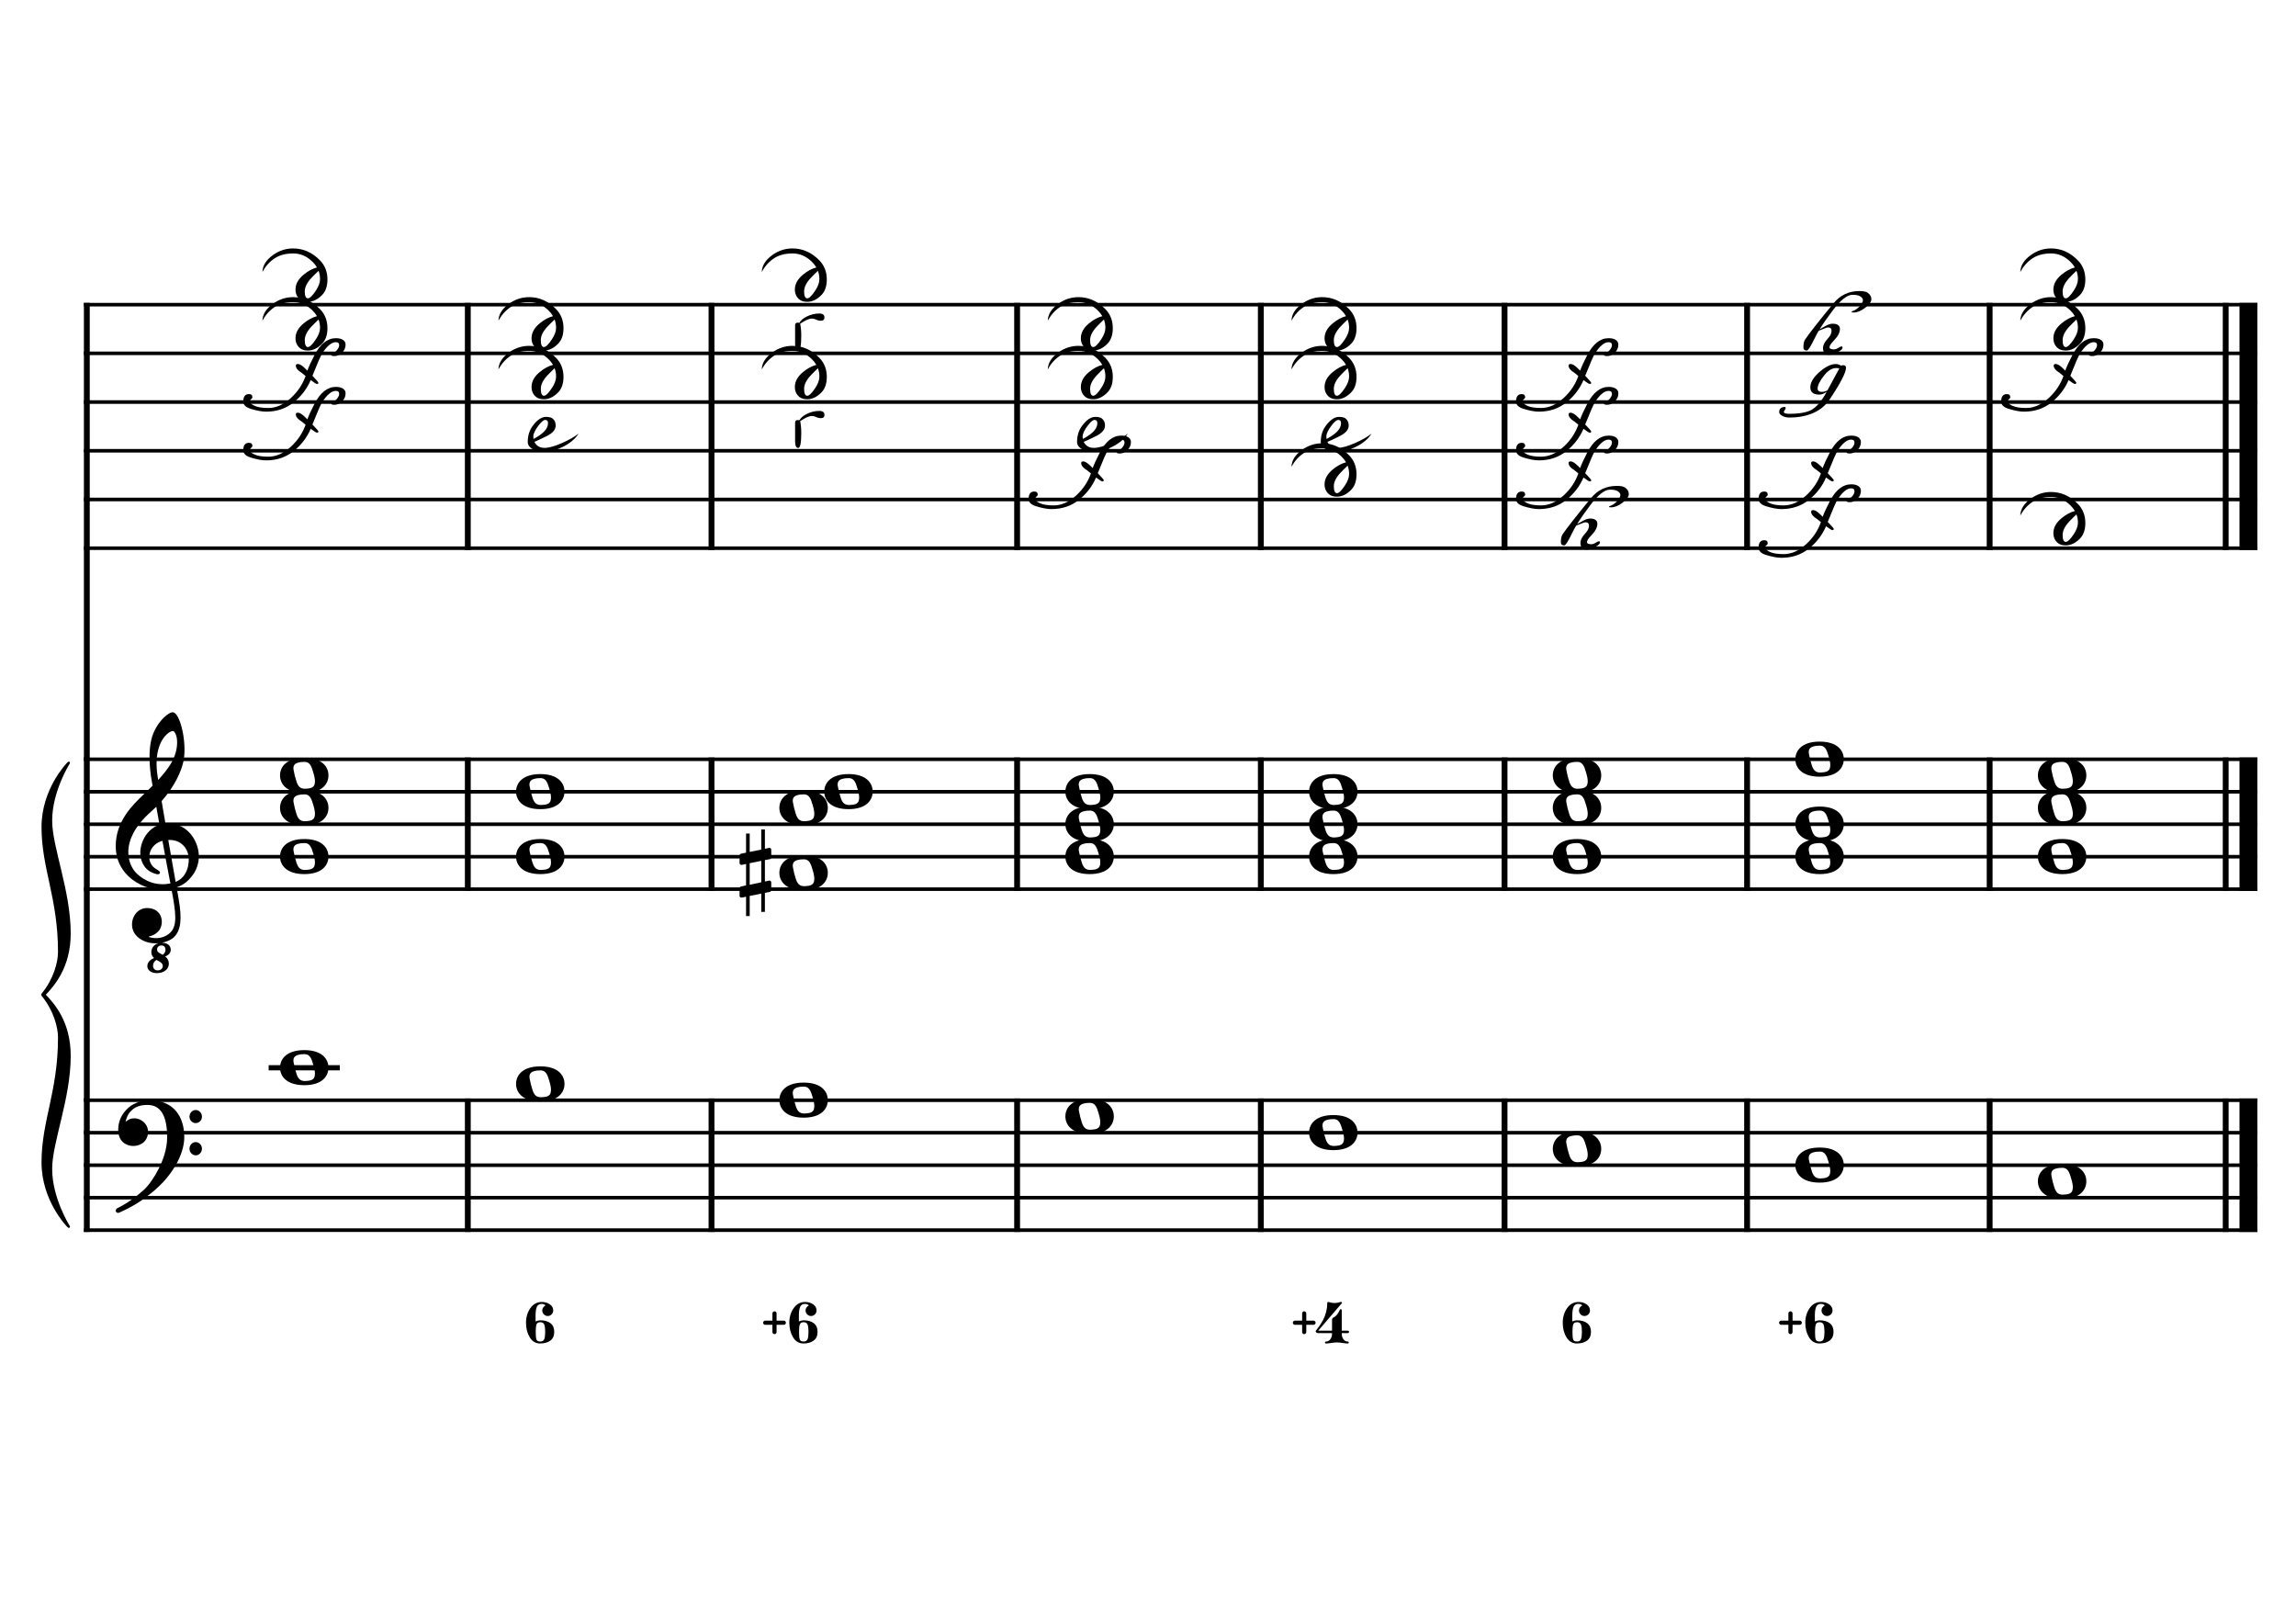 <?xml version="1.0" encoding="UTF-8" standalone="no"?>
<svg width="4209.44px" height="2976.38px" viewBox="0 0 4209.44 2976.38"
 xmlns="http://www.w3.org/2000/svg" xmlns:xlink="http://www.w3.org/1999/xlink" version="1.2" baseProfile="tiny">
<title>DoMajeur (24)</title>
<desc>Generated by MuseScore 3.6.2</desc>
<polyline class="StaffLines" fill="none" stroke="#000000" stroke-width="6.55" stroke-linejoin="bevel" points="153.819,558.425 4138.58,558.425"/>
<polyline class="StaffLines" fill="none" stroke="#000000" stroke-width="6.55" stroke-linejoin="bevel" points="153.819,647.717 4138.58,647.717"/>
<polyline class="StaffLines" fill="none" stroke="#000000" stroke-width="6.55" stroke-linejoin="bevel" points="153.819,737.008 4138.58,737.008"/>
<polyline class="StaffLines" fill="none" stroke="#000000" stroke-width="6.55" stroke-linejoin="bevel" points="153.819,826.299 4138.58,826.299"/>
<polyline class="StaffLines" fill="none" stroke="#000000" stroke-width="6.55" stroke-linejoin="bevel" points="153.819,915.591 4138.58,915.591"/>
<polyline class="StaffLines" fill="none" stroke="#000000" stroke-width="6.55" stroke-linejoin="bevel" points="153.819,1004.88 4138.58,1004.88"/>
<polyline class="StaffLines" fill="none" stroke="#000000" stroke-width="6.55" stroke-linejoin="bevel" points="153.819,1391.81 4138.58,1391.81"/>
<polyline class="StaffLines" fill="none" stroke="#000000" stroke-width="6.55" stroke-linejoin="bevel" points="153.819,1451.34 4138.58,1451.34"/>
<polyline class="StaffLines" fill="none" stroke="#000000" stroke-width="6.55" stroke-linejoin="bevel" points="153.819,1510.87 4138.58,1510.87"/>
<polyline class="StaffLines" fill="none" stroke="#000000" stroke-width="6.55" stroke-linejoin="bevel" points="153.819,1570.39 4138.58,1570.39"/>
<polyline class="StaffLines" fill="none" stroke="#000000" stroke-width="6.55" stroke-linejoin="bevel" points="153.819,1629.92 4138.58,1629.92"/>
<polyline class="StaffLines" fill="none" stroke="#000000" stroke-width="6.55" stroke-linejoin="bevel" points="153.819,2016.85 4138.58,2016.85"/>
<polyline class="StaffLines" fill="none" stroke="#000000" stroke-width="6.55" stroke-linejoin="bevel" points="153.819,2076.38 4138.58,2076.38"/>
<polyline class="StaffLines" fill="none" stroke="#000000" stroke-width="6.55" stroke-linejoin="bevel" points="153.819,2135.91 4138.58,2135.91"/>
<polyline class="StaffLines" fill="none" stroke="#000000" stroke-width="6.55" stroke-linejoin="bevel" points="153.819,2195.43 4138.58,2195.43"/>
<polyline class="StaffLines" fill="none" stroke="#000000" stroke-width="6.55" stroke-linejoin="bevel" points="153.819,2254.96 4138.58,2254.96"/>
<polyline class="BarLine" fill="none" stroke="#000000" stroke-width="10.71" stroke-linejoin="bevel" points="159.176,2013.58 159.176,2258.23"/>
<polyline class="BarLine" fill="none" stroke="#000000" stroke-width="10.71" stroke-linejoin="bevel" points="857.67,2013.58 857.67,2258.23"/>
<polyline class="BarLine" fill="none" stroke="#000000" stroke-width="10.71" stroke-linejoin="bevel" points="1304.48,2013.58 1304.48,2258.23"/>
<polyline class="BarLine" fill="none" stroke="#000000" stroke-width="10.71" stroke-linejoin="bevel" points="1864.76,2013.58 1864.76,2258.23"/>
<polyline class="BarLine" fill="none" stroke="#000000" stroke-width="10.71" stroke-linejoin="bevel" points="2311.58,2013.58 2311.58,2258.23"/>
<polyline class="BarLine" fill="none" stroke="#000000" stroke-width="10.71" stroke-linejoin="bevel" points="2758.39,2013.58 2758.39,2258.23"/>
<polyline class="BarLine" fill="none" stroke="#000000" stroke-width="10.71" stroke-linejoin="bevel" points="3203.09,2013.58 3203.09,2258.23"/>
<polyline class="BarLine" fill="none" stroke="#000000" stroke-width="10.71" stroke-linejoin="bevel" points="3647.79,2013.58 3647.79,2258.23"/>
<polyline class="BarLine" fill="none" stroke="#000000" stroke-width="10.71" stroke-linejoin="bevel" points="4080.54,2013.58 4080.54,2258.23"/>
<polyline class="BarLine" fill="none" stroke="#000000" stroke-width="32.74" stroke-linejoin="bevel" points="4122.21,2013.58 4122.21,2258.23"/>
<polyline class="BarLine" fill="none" stroke="#000000" stroke-width="10.71" stroke-linejoin="bevel" points="159.176,1388.54 159.176,2016.85"/>
<polyline class="BarLine" fill="none" stroke="#000000" stroke-width="10.71" stroke-linejoin="bevel" points="857.67,1388.54 857.67,1633.2"/>
<polyline class="BarLine" fill="none" stroke="#000000" stroke-width="10.71" stroke-linejoin="bevel" points="1304.48,1388.54 1304.48,1633.2"/>
<polyline class="BarLine" fill="none" stroke="#000000" stroke-width="10.71" stroke-linejoin="bevel" points="1864.76,1388.54 1864.76,1633.2"/>
<polyline class="BarLine" fill="none" stroke="#000000" stroke-width="10.71" stroke-linejoin="bevel" points="2311.58,1388.54 2311.58,1633.2"/>
<polyline class="BarLine" fill="none" stroke="#000000" stroke-width="10.71" stroke-linejoin="bevel" points="2758.39,1388.54 2758.39,1633.2"/>
<polyline class="BarLine" fill="none" stroke="#000000" stroke-width="10.71" stroke-linejoin="bevel" points="3203.09,1388.54 3203.09,1633.2"/>
<polyline class="BarLine" fill="none" stroke="#000000" stroke-width="10.71" stroke-linejoin="bevel" points="3647.79,1388.54 3647.79,1633.2"/>
<polyline class="BarLine" fill="none" stroke="#000000" stroke-width="10.71" stroke-linejoin="bevel" points="4080.54,1388.54 4080.54,1633.2"/>
<polyline class="BarLine" fill="none" stroke="#000000" stroke-width="32.74" stroke-linejoin="bevel" points="4122.21,1388.54 4122.21,1633.2"/>
<polyline class="BarLine" fill="none" stroke="#000000" stroke-width="10.71" stroke-linejoin="bevel" points="159.176,555.151 159.176,1391.81"/>
<polyline class="BarLine" fill="none" stroke="#000000" stroke-width="10.71" stroke-linejoin="bevel" points="857.67,555.151 857.67,1008.16"/>
<polyline class="BarLine" fill="none" stroke="#000000" stroke-width="10.71" stroke-linejoin="bevel" points="1304.48,555.151 1304.48,1008.16"/>
<polyline class="BarLine" fill="none" stroke="#000000" stroke-width="10.71" stroke-linejoin="bevel" points="1864.76,555.151 1864.76,1008.16"/>
<polyline class="BarLine" fill="none" stroke="#000000" stroke-width="10.71" stroke-linejoin="bevel" points="2311.58,555.151 2311.58,1008.16"/>
<polyline class="BarLine" fill="none" stroke="#000000" stroke-width="10.71" stroke-linejoin="bevel" points="2758.39,555.151 2758.39,1008.16"/>
<polyline class="BarLine" fill="none" stroke="#000000" stroke-width="10.71" stroke-linejoin="bevel" points="3203.09,555.151 3203.09,1008.16"/>
<polyline class="BarLine" fill="none" stroke="#000000" stroke-width="10.71" stroke-linejoin="bevel" points="3647.79,555.151 3647.79,1008.16"/>
<polyline class="BarLine" fill="none" stroke="#000000" stroke-width="10.71" stroke-linejoin="bevel" points="4080.54,555.151 4080.54,1008.16"/>
<polyline class="BarLine" fill="none" stroke="#000000" stroke-width="32.74" stroke-linejoin="bevel" points="4122.21,555.151 4122.21,1008.16"/>
<path class="Accidental" transform="matrix(2.381,0,0,2.381,1355.91,1600.16)" d="M23.3,-10.6 C23.9,-10.7 24.4,-11.4 24.4,-12 L24.4,-17.9 C24.4,-18.7 23.8,-19.3 23,-19.3 L22.8,-19.3 L19.5,-18.6 L19.5,-33.5 L16.7,-33.5 L16.7,-18 L7.8,-16.2 L7.8,-30.3 L5,-30.3 L5,-15.6 L1.1,-14.8 C0.5,-14.7 0,-14 0,-13.4 L0,-13.2 L0,-7.4 L0,-7.6 C0,-6.8 0.6,-6.2 1.4,-6.2 L1.7,-6.2 L5,-6.9 L5,9.6 L1.1,10.4 C0.5,10.5 0,11.2 0,11.8 L0,17.6 C0,18.4 0.6,19 1.4,19 L1.7,19 L5,18.3 L5,33.2 L7.8,33.2 L7.8,17.7 L16.7,15.9 L16.7,30 L19.5,30 L19.5,15.3 L23.3,14.6 C23.9,14.5 24.4,13.8 24.4,13.2 L24.4,7.3 C24.4,6.5 23.8,5.9 23,5.9 L22.8,5.9 L19.5,6.6 L19.5,-9.9 L23.3,-10.6 M7.8,9.1 L7.8,-7.5 L16.7,-9.3 L16.7,7.2 L7.8,9.1 "/>
<polyline class="LedgerLine" fill="none" stroke="#000000" stroke-width="9.52" stroke-linejoin="bevel" points="492.549,1957.32 623.026,1957.32"/>
<path class="Note" transform="matrix(2.381,0,0,2.381,513.384,1957.32)" d="M18.7,-13.6 C4.9,-13.6 0,-6.6 0,-0.1 C0,6.4 4.9,13.4 18.7,13.4 C32.5,13.4 37.3,6.4 37.3,-0.1 C37.3,-6.6 32.5,-13.6 18.7,-13.6 M10.4,-4.5 C10.3,-4.9 10.3,-5.3 10.3,-5.7 C10.3,-6.5 10.5,-7.3 10.9,-8 C11.6,-9 12.8,-9.7 14.3,-10 C15.6,-10.3 16.3,-10.5 18.9,-10.5 L19,-10.5 C23,-10.5 24.3,-6.8 25.4,-3 L25.7,-2 C26.5,0.6 26.9,2.8 26.9,4.5 C26.9,5.7 26.7,6.8 26.3,7.6 C25.7,8.7 24.7,9.4 23,9.8 C22.1,10 20.6,10.1 20.6,10.1 C20.1,10.1 19.7,10.2 19.3,10.2 C16.1,10.2 14.1,9 12.7,4.7 C11.5,1 11.3,-0.1 10.4,-4.5"/>
<path class="Note" transform="matrix(2.381,0,0,2.381,946.134,1987.09)" d="M18.7,-13.6 C4.9,-13.6 0,-6.6 0,-0.1 C0,6.4 4.9,13.4 18.7,13.4 C32.5,13.4 37.3,6.4 37.3,-0.1 C37.3,-6.6 32.5,-13.6 18.7,-13.6 M10.4,-4.5 C10.3,-4.9 10.3,-5.3 10.3,-5.7 C10.3,-6.5 10.5,-7.3 10.9,-8 C11.6,-9 12.8,-9.7 14.3,-10 C15.6,-10.3 16.3,-10.5 18.9,-10.5 L19,-10.5 C23,-10.5 24.3,-6.8 25.4,-3 L25.7,-2 C26.5,0.6 26.9,2.8 26.9,4.5 C26.9,5.7 26.7,6.8 26.3,7.6 C25.7,8.7 24.7,9.4 23,9.8 C22.1,10 20.6,10.1 20.6,10.1 C20.1,10.1 19.7,10.2 19.3,10.2 C16.1,10.2 14.1,9 12.7,4.7 C11.5,1 11.3,-0.1 10.4,-4.5"/>
<path class="Note" transform="matrix(2.381,0,0,2.381,1428.89,2016.85)" d="M18.7,-13.6 C4.9,-13.6 0,-6.6 0,-0.1 C0,6.4 4.9,13.4 18.7,13.4 C32.5,13.4 37.3,6.4 37.3,-0.1 C37.3,-6.6 32.5,-13.6 18.7,-13.6 M10.4,-4.5 C10.3,-4.9 10.3,-5.3 10.3,-5.7 C10.3,-6.5 10.5,-7.3 10.9,-8 C11.6,-9 12.8,-9.7 14.3,-10 C15.6,-10.3 16.3,-10.5 18.9,-10.5 L19,-10.5 C23,-10.5 24.3,-6.8 25.4,-3 L25.7,-2 C26.5,0.6 26.9,2.8 26.9,4.5 C26.9,5.7 26.7,6.8 26.3,7.6 C25.7,8.7 24.7,9.4 23,9.8 C22.1,10 20.6,10.1 20.6,10.1 C20.1,10.1 19.7,10.2 19.3,10.2 C16.1,10.2 14.1,9 12.7,4.7 C11.5,1 11.3,-0.1 10.4,-4.5"/>
<path class="Note" transform="matrix(2.381,0,0,2.381,1953.23,2046.61)" d="M18.7,-13.6 C4.9,-13.6 0,-6.6 0,-0.1 C0,6.4 4.9,13.4 18.7,13.4 C32.5,13.4 37.3,6.4 37.3,-0.1 C37.3,-6.6 32.5,-13.6 18.7,-13.6 M10.4,-4.5 C10.3,-4.9 10.3,-5.3 10.3,-5.7 C10.3,-6.5 10.5,-7.3 10.9,-8 C11.6,-9 12.8,-9.7 14.3,-10 C15.6,-10.3 16.3,-10.5 18.9,-10.5 L19,-10.5 C23,-10.5 24.3,-6.8 25.4,-3 L25.7,-2 C26.5,0.6 26.9,2.8 26.9,4.5 C26.9,5.7 26.7,6.8 26.3,7.6 C25.7,8.7 24.7,9.4 23,9.8 C22.1,10 20.6,10.1 20.6,10.1 C20.1,10.1 19.7,10.2 19.3,10.2 C16.1,10.2 14.1,9 12.7,4.7 C11.5,1 11.3,-0.1 10.4,-4.5"/>
<path class="Note" transform="matrix(2.381,0,0,2.381,2400.04,2076.38)" d="M18.7,-13.6 C4.9,-13.6 0,-6.6 0,-0.1 C0,6.4 4.9,13.4 18.7,13.4 C32.5,13.4 37.3,6.4 37.3,-0.1 C37.3,-6.6 32.5,-13.6 18.7,-13.6 M10.4,-4.5 C10.3,-4.9 10.3,-5.3 10.3,-5.7 C10.3,-6.5 10.5,-7.3 10.9,-8 C11.6,-9 12.8,-9.7 14.3,-10 C15.6,-10.3 16.3,-10.5 18.9,-10.5 L19,-10.5 C23,-10.5 24.3,-6.8 25.4,-3 L25.7,-2 C26.5,0.6 26.9,2.8 26.9,4.5 C26.9,5.7 26.7,6.8 26.3,7.6 C25.7,8.7 24.7,9.4 23,9.8 C22.1,10 20.6,10.1 20.6,10.1 C20.1,10.1 19.7,10.2 19.3,10.2 C16.1,10.2 14.1,9 12.7,4.7 C11.5,1 11.3,-0.1 10.4,-4.5"/>
<path class="Note" transform="matrix(2.381,0,0,2.381,2846.85,2106.14)" d="M18.7,-13.6 C4.9,-13.6 0,-6.6 0,-0.1 C0,6.4 4.9,13.4 18.7,13.4 C32.5,13.4 37.3,6.4 37.3,-0.1 C37.3,-6.6 32.5,-13.6 18.7,-13.6 M10.4,-4.5 C10.3,-4.9 10.3,-5.3 10.3,-5.7 C10.3,-6.5 10.5,-7.3 10.9,-8 C11.6,-9 12.8,-9.7 14.3,-10 C15.6,-10.3 16.3,-10.5 18.9,-10.5 L19,-10.5 C23,-10.5 24.3,-6.8 25.4,-3 L25.7,-2 C26.5,0.6 26.9,2.8 26.9,4.5 C26.9,5.7 26.7,6.8 26.3,7.6 C25.7,8.7 24.7,9.4 23,9.8 C22.1,10 20.6,10.1 20.6,10.1 C20.1,10.1 19.7,10.2 19.3,10.2 C16.1,10.2 14.1,9 12.7,4.7 C11.5,1 11.3,-0.1 10.4,-4.5"/>
<path class="Note" transform="matrix(2.381,0,0,2.381,3291.55,2135.91)" d="M18.7,-13.6 C4.9,-13.6 0,-6.6 0,-0.1 C0,6.4 4.9,13.4 18.7,13.4 C32.5,13.4 37.3,6.4 37.3,-0.1 C37.3,-6.6 32.5,-13.6 18.7,-13.6 M10.4,-4.5 C10.3,-4.9 10.3,-5.3 10.3,-5.7 C10.3,-6.5 10.5,-7.3 10.9,-8 C11.6,-9 12.8,-9.7 14.3,-10 C15.6,-10.3 16.3,-10.5 18.9,-10.5 L19,-10.5 C23,-10.5 24.3,-6.8 25.4,-3 L25.7,-2 C26.5,0.6 26.9,2.8 26.9,4.5 C26.9,5.7 26.7,6.8 26.3,7.6 C25.7,8.7 24.7,9.4 23,9.8 C22.1,10 20.6,10.1 20.6,10.1 C20.1,10.1 19.7,10.2 19.3,10.2 C16.1,10.2 14.1,9 12.7,4.7 C11.5,1 11.3,-0.1 10.4,-4.5"/>
<path class="Note" transform="matrix(2.381,0,0,2.381,3736.25,2165.67)" d="M18.7,-13.6 C4.9,-13.6 0,-6.6 0,-0.1 C0,6.4 4.9,13.4 18.7,13.4 C32.5,13.4 37.3,6.4 37.3,-0.1 C37.3,-6.6 32.5,-13.6 18.7,-13.6 M10.4,-4.5 C10.3,-4.9 10.3,-5.3 10.3,-5.7 C10.3,-6.5 10.5,-7.3 10.9,-8 C11.6,-9 12.8,-9.7 14.3,-10 C15.6,-10.3 16.3,-10.5 18.9,-10.5 L19,-10.5 C23,-10.5 24.3,-6.8 25.4,-3 L25.7,-2 C26.5,0.6 26.9,2.8 26.9,4.5 C26.9,5.7 26.7,6.8 26.3,7.6 C25.7,8.7 24.7,9.4 23,9.8 C22.1,10 20.6,10.1 20.6,10.1 C20.1,10.1 19.7,10.2 19.3,10.2 C16.1,10.2 14.1,9 12.7,4.7 C11.5,1 11.3,-0.1 10.4,-4.5"/>
<path class="Note" transform="matrix(2.381,0,0,2.381,513.384,1570.39)" d="M18.7,-13.6 C4.9,-13.6 0,-6.6 0,-0.1 C0,6.4 4.9,13.4 18.7,13.4 C32.5,13.4 37.3,6.4 37.3,-0.1 C37.3,-6.6 32.5,-13.6 18.7,-13.6 M10.4,-4.5 C10.3,-4.9 10.3,-5.3 10.3,-5.7 C10.3,-6.5 10.5,-7.3 10.9,-8 C11.6,-9 12.8,-9.7 14.3,-10 C15.6,-10.3 16.3,-10.5 18.9,-10.5 L19,-10.5 C23,-10.5 24.3,-6.8 25.4,-3 L25.7,-2 C26.5,0.6 26.9,2.8 26.9,4.5 C26.9,5.7 26.7,6.8 26.3,7.6 C25.7,8.7 24.7,9.4 23,9.8 C22.1,10 20.6,10.1 20.6,10.1 C20.1,10.1 19.7,10.2 19.3,10.2 C16.1,10.2 14.1,9 12.7,4.7 C11.5,1 11.3,-0.1 10.4,-4.5"/>
<path class="Note" transform="matrix(2.381,0,0,2.381,513.384,1481.1)" d="M18.7,-13.6 C4.9,-13.6 0,-6.6 0,-0.1 C0,6.4 4.9,13.4 18.7,13.4 C32.5,13.4 37.3,6.4 37.3,-0.1 C37.3,-6.6 32.5,-13.6 18.7,-13.6 M10.4,-4.5 C10.3,-4.9 10.3,-5.3 10.3,-5.7 C10.3,-6.5 10.5,-7.3 10.9,-8 C11.6,-9 12.8,-9.7 14.3,-10 C15.6,-10.3 16.3,-10.5 18.9,-10.5 L19,-10.5 C23,-10.5 24.3,-6.8 25.4,-3 L25.7,-2 C26.5,0.6 26.9,2.8 26.9,4.5 C26.9,5.7 26.7,6.8 26.3,7.6 C25.7,8.7 24.7,9.4 23,9.8 C22.1,10 20.6,10.1 20.6,10.1 C20.1,10.1 19.7,10.2 19.3,10.2 C16.1,10.2 14.1,9 12.7,4.7 C11.5,1 11.3,-0.1 10.4,-4.5"/>
<path class="Note" transform="matrix(2.381,0,0,2.381,513.384,1421.57)" d="M18.7,-13.6 C4.9,-13.6 0,-6.6 0,-0.1 C0,6.4 4.9,13.4 18.7,13.4 C32.5,13.4 37.3,6.4 37.3,-0.1 C37.3,-6.6 32.5,-13.6 18.7,-13.6 M10.4,-4.5 C10.3,-4.9 10.3,-5.3 10.3,-5.7 C10.3,-6.5 10.5,-7.3 10.9,-8 C11.6,-9 12.8,-9.7 14.3,-10 C15.6,-10.3 16.3,-10.5 18.9,-10.5 L19,-10.5 C23,-10.5 24.3,-6.8 25.4,-3 L25.7,-2 C26.5,0.6 26.9,2.8 26.9,4.5 C26.9,5.7 26.7,6.8 26.3,7.6 C25.7,8.7 24.7,9.4 23,9.8 C22.1,10 20.6,10.1 20.6,10.1 C20.1,10.1 19.7,10.2 19.3,10.2 C16.1,10.2 14.1,9 12.7,4.7 C11.5,1 11.3,-0.1 10.4,-4.5"/>
<path class="Note" transform="matrix(2.381,0,0,2.381,946.134,1570.39)" d="M18.7,-13.6 C4.9,-13.6 0,-6.6 0,-0.1 C0,6.4 4.9,13.4 18.7,13.4 C32.5,13.4 37.3,6.4 37.3,-0.1 C37.3,-6.6 32.5,-13.6 18.7,-13.6 M10.4,-4.5 C10.3,-4.9 10.3,-5.3 10.3,-5.7 C10.3,-6.5 10.5,-7.3 10.9,-8 C11.6,-9 12.8,-9.7 14.3,-10 C15.6,-10.3 16.3,-10.5 18.9,-10.5 L19,-10.5 C23,-10.5 24.3,-6.8 25.4,-3 L25.7,-2 C26.5,0.6 26.9,2.8 26.9,4.5 C26.9,5.7 26.7,6.8 26.3,7.6 C25.7,8.7 24.7,9.4 23,9.8 C22.1,10 20.6,10.1 20.6,10.1 C20.1,10.1 19.7,10.2 19.3,10.2 C16.1,10.2 14.1,9 12.7,4.7 C11.5,1 11.3,-0.1 10.4,-4.5"/>
<path class="Note" transform="matrix(2.381,0,0,2.381,946.134,1451.34)" d="M18.7,-13.6 C4.9,-13.6 0,-6.6 0,-0.1 C0,6.4 4.9,13.4 18.7,13.4 C32.5,13.4 37.3,6.4 37.3,-0.1 C37.3,-6.6 32.5,-13.6 18.7,-13.6 M10.4,-4.5 C10.3,-4.9 10.3,-5.3 10.3,-5.7 C10.3,-6.5 10.5,-7.3 10.9,-8 C11.6,-9 12.8,-9.7 14.3,-10 C15.6,-10.3 16.3,-10.5 18.9,-10.5 L19,-10.5 C23,-10.5 24.3,-6.8 25.4,-3 L25.7,-2 C26.5,0.6 26.9,2.8 26.9,4.5 C26.9,5.7 26.7,6.8 26.3,7.6 C25.7,8.7 24.7,9.4 23,9.8 C22.1,10 20.6,10.1 20.6,10.1 C20.1,10.1 19.7,10.2 19.3,10.2 C16.1,10.2 14.1,9 12.7,4.7 C11.5,1 11.3,-0.1 10.4,-4.5"/>
<path class="Note" transform="matrix(2.381,0,0,2.381,1428.89,1600.16)" d="M18.7,-13.6 C4.9,-13.6 0,-6.6 0,-0.1 C0,6.4 4.9,13.4 18.7,13.4 C32.5,13.4 37.3,6.4 37.3,-0.1 C37.3,-6.6 32.5,-13.6 18.7,-13.6 M10.4,-4.5 C10.3,-4.9 10.3,-5.3 10.3,-5.7 C10.3,-6.5 10.5,-7.3 10.9,-8 C11.6,-9 12.8,-9.7 14.3,-10 C15.6,-10.3 16.3,-10.5 18.9,-10.5 L19,-10.5 C23,-10.5 24.3,-6.8 25.4,-3 L25.7,-2 C26.5,0.6 26.9,2.8 26.9,4.5 C26.9,5.7 26.7,6.8 26.3,7.6 C25.7,8.7 24.7,9.4 23,9.8 C22.1,10 20.6,10.1 20.6,10.1 C20.1,10.1 19.7,10.2 19.3,10.2 C16.1,10.2 14.1,9 12.7,4.7 C11.5,1 11.3,-0.1 10.4,-4.5"/>
<path class="Note" transform="matrix(2.381,0,0,2.381,1428.89,1481.1)" d="M18.7,-13.6 C4.9,-13.6 0,-6.6 0,-0.1 C0,6.4 4.9,13.4 18.7,13.4 C32.5,13.4 37.3,6.4 37.3,-0.1 C37.3,-6.6 32.5,-13.6 18.7,-13.6 M10.4,-4.5 C10.3,-4.9 10.3,-5.3 10.3,-5.7 C10.3,-6.5 10.5,-7.3 10.9,-8 C11.6,-9 12.8,-9.7 14.3,-10 C15.6,-10.3 16.3,-10.5 18.9,-10.5 L19,-10.5 C23,-10.5 24.3,-6.8 25.4,-3 L25.7,-2 C26.5,0.6 26.9,2.8 26.9,4.5 C26.9,5.7 26.7,6.8 26.3,7.6 C25.7,8.7 24.7,9.4 23,9.8 C22.1,10 20.6,10.1 20.6,10.1 C20.1,10.1 19.7,10.2 19.3,10.2 C16.1,10.2 14.1,9 12.7,4.7 C11.5,1 11.3,-0.1 10.4,-4.5"/>
<path class="Note" transform="matrix(2.381,0,0,2.381,1511.15,1451.34)" d="M18.7,-13.6 C4.9,-13.6 0,-6.6 0,-0.1 C0,6.4 4.9,13.4 18.7,13.4 C32.5,13.4 37.3,6.4 37.3,-0.1 C37.3,-6.6 32.5,-13.6 18.7,-13.6 M10.4,-4.5 C10.3,-4.9 10.3,-5.3 10.3,-5.7 C10.3,-6.5 10.5,-7.3 10.9,-8 C11.6,-9 12.8,-9.7 14.3,-10 C15.6,-10.3 16.3,-10.5 18.9,-10.5 L19,-10.5 C23,-10.5 24.3,-6.8 25.4,-3 L25.7,-2 C26.5,0.6 26.9,2.8 26.9,4.5 C26.9,5.7 26.7,6.8 26.3,7.6 C25.7,8.7 24.7,9.4 23,9.8 C22.1,10 20.6,10.1 20.6,10.1 C20.1,10.1 19.7,10.2 19.3,10.2 C16.1,10.2 14.1,9 12.7,4.7 C11.5,1 11.3,-0.1 10.4,-4.5"/>
<path class="Note" transform="matrix(2.381,0,0,2.381,1953.23,1570.39)" d="M18.7,-13.6 C4.9,-13.6 0,-6.6 0,-0.1 C0,6.4 4.9,13.4 18.7,13.4 C32.5,13.4 37.3,6.4 37.3,-0.1 C37.3,-6.6 32.5,-13.6 18.7,-13.6 M10.4,-4.5 C10.3,-4.9 10.3,-5.3 10.3,-5.7 C10.3,-6.5 10.5,-7.3 10.9,-8 C11.6,-9 12.8,-9.7 14.3,-10 C15.6,-10.3 16.3,-10.5 18.9,-10.5 L19,-10.5 C23,-10.5 24.3,-6.8 25.4,-3 L25.7,-2 C26.5,0.6 26.9,2.8 26.9,4.5 C26.9,5.7 26.7,6.8 26.3,7.6 C25.7,8.7 24.7,9.4 23,9.8 C22.1,10 20.6,10.1 20.6,10.1 C20.1,10.1 19.7,10.2 19.3,10.2 C16.1,10.2 14.1,9 12.7,4.7 C11.5,1 11.3,-0.1 10.4,-4.5"/>
<path class="Note" transform="matrix(2.381,0,0,2.381,1953.23,1510.87)" d="M18.7,-13.6 C4.9,-13.6 0,-6.6 0,-0.1 C0,6.4 4.9,13.4 18.7,13.4 C32.5,13.4 37.3,6.4 37.3,-0.1 C37.3,-6.6 32.5,-13.6 18.7,-13.6 M10.4,-4.5 C10.3,-4.9 10.3,-5.3 10.3,-5.7 C10.3,-6.5 10.5,-7.3 10.9,-8 C11.6,-9 12.8,-9.7 14.3,-10 C15.6,-10.3 16.3,-10.5 18.9,-10.5 L19,-10.5 C23,-10.5 24.3,-6.8 25.4,-3 L25.7,-2 C26.5,0.6 26.9,2.8 26.9,4.5 C26.9,5.7 26.7,6.8 26.3,7.6 C25.7,8.7 24.7,9.4 23,9.8 C22.1,10 20.6,10.1 20.6,10.1 C20.1,10.1 19.7,10.2 19.3,10.2 C16.1,10.2 14.1,9 12.7,4.7 C11.5,1 11.3,-0.1 10.4,-4.5"/>
<path class="Note" transform="matrix(2.381,0,0,2.381,1953.23,1451.34)" d="M18.7,-13.6 C4.9,-13.6 0,-6.6 0,-0.1 C0,6.4 4.9,13.4 18.7,13.4 C32.5,13.4 37.3,6.4 37.3,-0.1 C37.3,-6.6 32.5,-13.6 18.7,-13.6 M10.4,-4.5 C10.3,-4.9 10.3,-5.3 10.3,-5.7 C10.3,-6.5 10.5,-7.3 10.9,-8 C11.6,-9 12.8,-9.7 14.3,-10 C15.6,-10.3 16.3,-10.5 18.9,-10.5 L19,-10.5 C23,-10.5 24.3,-6.8 25.4,-3 L25.7,-2 C26.5,0.6 26.9,2.8 26.9,4.5 C26.9,5.7 26.7,6.8 26.3,7.6 C25.7,8.7 24.7,9.4 23,9.8 C22.1,10 20.6,10.1 20.6,10.1 C20.1,10.1 19.7,10.2 19.3,10.2 C16.1,10.2 14.1,9 12.7,4.7 C11.5,1 11.3,-0.1 10.4,-4.5"/>
<path class="Note" transform="matrix(2.381,0,0,2.381,2400.04,1570.39)" d="M18.7,-13.6 C4.9,-13.6 0,-6.6 0,-0.1 C0,6.4 4.9,13.4 18.7,13.4 C32.5,13.4 37.3,6.4 37.3,-0.1 C37.3,-6.6 32.5,-13.6 18.7,-13.6 M10.4,-4.5 C10.3,-4.9 10.3,-5.3 10.3,-5.7 C10.3,-6.5 10.5,-7.3 10.9,-8 C11.6,-9 12.8,-9.7 14.3,-10 C15.6,-10.3 16.3,-10.5 18.9,-10.5 L19,-10.5 C23,-10.5 24.3,-6.8 25.4,-3 L25.7,-2 C26.5,0.6 26.9,2.8 26.9,4.5 C26.9,5.7 26.7,6.8 26.3,7.6 C25.7,8.7 24.7,9.4 23,9.8 C22.1,10 20.6,10.1 20.6,10.1 C20.1,10.1 19.7,10.2 19.3,10.2 C16.1,10.2 14.1,9 12.7,4.7 C11.5,1 11.3,-0.1 10.4,-4.5"/>
<path class="Note" transform="matrix(2.381,0,0,2.381,2400.04,1510.87)" d="M18.7,-13.6 C4.9,-13.6 0,-6.6 0,-0.1 C0,6.4 4.9,13.4 18.7,13.4 C32.5,13.4 37.3,6.4 37.3,-0.1 C37.3,-6.6 32.5,-13.6 18.7,-13.6 M10.4,-4.5 C10.3,-4.9 10.3,-5.3 10.3,-5.7 C10.3,-6.5 10.5,-7.3 10.9,-8 C11.6,-9 12.8,-9.7 14.3,-10 C15.6,-10.3 16.3,-10.5 18.9,-10.5 L19,-10.5 C23,-10.5 24.3,-6.8 25.4,-3 L25.7,-2 C26.5,0.6 26.9,2.8 26.9,4.5 C26.9,5.7 26.7,6.8 26.3,7.6 C25.7,8.7 24.7,9.4 23,9.8 C22.1,10 20.6,10.1 20.6,10.1 C20.1,10.1 19.7,10.2 19.3,10.2 C16.1,10.2 14.1,9 12.7,4.7 C11.5,1 11.3,-0.1 10.4,-4.5"/>
<path class="Note" transform="matrix(2.381,0,0,2.381,2400.04,1451.34)" d="M18.7,-13.6 C4.9,-13.6 0,-6.6 0,-0.1 C0,6.4 4.9,13.4 18.7,13.4 C32.5,13.4 37.3,6.4 37.3,-0.1 C37.3,-6.6 32.5,-13.6 18.7,-13.6 M10.4,-4.5 C10.3,-4.9 10.3,-5.3 10.3,-5.7 C10.3,-6.5 10.5,-7.3 10.9,-8 C11.6,-9 12.8,-9.7 14.3,-10 C15.6,-10.3 16.3,-10.5 18.9,-10.5 L19,-10.5 C23,-10.5 24.3,-6.8 25.4,-3 L25.7,-2 C26.5,0.6 26.9,2.8 26.9,4.5 C26.9,5.7 26.7,6.8 26.3,7.6 C25.7,8.7 24.7,9.4 23,9.8 C22.1,10 20.6,10.1 20.6,10.1 C20.1,10.1 19.7,10.2 19.3,10.2 C16.1,10.2 14.1,9 12.7,4.7 C11.5,1 11.3,-0.1 10.4,-4.5"/>
<path class="Note" transform="matrix(2.381,0,0,2.381,2846.85,1570.39)" d="M18.7,-13.6 C4.9,-13.6 0,-6.6 0,-0.1 C0,6.4 4.9,13.4 18.7,13.4 C32.5,13.4 37.3,6.4 37.3,-0.1 C37.3,-6.6 32.5,-13.6 18.7,-13.6 M10.4,-4.5 C10.3,-4.9 10.3,-5.3 10.3,-5.7 C10.3,-6.5 10.5,-7.3 10.9,-8 C11.6,-9 12.8,-9.7 14.3,-10 C15.6,-10.3 16.3,-10.5 18.9,-10.5 L19,-10.5 C23,-10.5 24.3,-6.8 25.4,-3 L25.7,-2 C26.5,0.6 26.9,2.8 26.9,4.5 C26.9,5.7 26.7,6.8 26.3,7.6 C25.7,8.7 24.7,9.4 23,9.8 C22.1,10 20.6,10.1 20.6,10.1 C20.1,10.1 19.7,10.2 19.3,10.2 C16.1,10.2 14.1,9 12.7,4.7 C11.5,1 11.3,-0.1 10.4,-4.5"/>
<path class="Note" transform="matrix(2.381,0,0,2.381,2846.85,1481.1)" d="M18.7,-13.6 C4.9,-13.6 0,-6.6 0,-0.1 C0,6.4 4.9,13.4 18.7,13.4 C32.5,13.4 37.3,6.4 37.3,-0.1 C37.3,-6.6 32.5,-13.6 18.7,-13.6 M10.4,-4.5 C10.3,-4.9 10.3,-5.3 10.3,-5.7 C10.3,-6.5 10.5,-7.3 10.9,-8 C11.6,-9 12.8,-9.7 14.3,-10 C15.6,-10.3 16.3,-10.5 18.9,-10.5 L19,-10.5 C23,-10.5 24.3,-6.8 25.4,-3 L25.7,-2 C26.5,0.6 26.9,2.8 26.9,4.5 C26.9,5.7 26.7,6.8 26.3,7.6 C25.7,8.7 24.7,9.4 23,9.8 C22.1,10 20.6,10.1 20.6,10.1 C20.1,10.1 19.7,10.2 19.3,10.2 C16.1,10.2 14.1,9 12.7,4.7 C11.5,1 11.3,-0.1 10.4,-4.5"/>
<path class="Note" transform="matrix(2.381,0,0,2.381,2846.85,1421.57)" d="M18.7,-13.6 C4.9,-13.6 0,-6.6 0,-0.1 C0,6.4 4.9,13.4 18.7,13.4 C32.5,13.4 37.3,6.4 37.3,-0.1 C37.3,-6.6 32.5,-13.6 18.7,-13.6 M10.4,-4.5 C10.3,-4.9 10.3,-5.3 10.3,-5.7 C10.3,-6.5 10.5,-7.3 10.9,-8 C11.6,-9 12.8,-9.7 14.3,-10 C15.6,-10.3 16.3,-10.5 18.9,-10.5 L19,-10.5 C23,-10.5 24.3,-6.8 25.4,-3 L25.7,-2 C26.5,0.6 26.9,2.8 26.9,4.5 C26.9,5.7 26.7,6.8 26.3,7.6 C25.7,8.7 24.7,9.4 23,9.8 C22.1,10 20.6,10.1 20.6,10.1 C20.1,10.1 19.7,10.2 19.3,10.2 C16.1,10.2 14.1,9 12.7,4.7 C11.5,1 11.3,-0.1 10.4,-4.5"/>
<path class="Note" transform="matrix(2.381,0,0,2.381,3291.55,1570.39)" d="M18.7,-13.6 C4.9,-13.6 0,-6.6 0,-0.1 C0,6.4 4.9,13.4 18.7,13.4 C32.5,13.4 37.3,6.4 37.3,-0.1 C37.3,-6.6 32.5,-13.6 18.7,-13.6 M10.4,-4.5 C10.3,-4.9 10.3,-5.3 10.3,-5.7 C10.3,-6.5 10.5,-7.3 10.9,-8 C11.6,-9 12.8,-9.7 14.3,-10 C15.6,-10.3 16.3,-10.5 18.9,-10.5 L19,-10.5 C23,-10.5 24.3,-6.8 25.4,-3 L25.7,-2 C26.5,0.6 26.9,2.8 26.9,4.5 C26.9,5.7 26.7,6.8 26.3,7.6 C25.7,8.7 24.7,9.4 23,9.8 C22.1,10 20.6,10.1 20.6,10.1 C20.1,10.1 19.7,10.2 19.3,10.2 C16.1,10.2 14.1,9 12.7,4.7 C11.5,1 11.3,-0.1 10.4,-4.5"/>
<path class="Note" transform="matrix(2.381,0,0,2.381,3291.55,1510.87)" d="M18.7,-13.6 C4.9,-13.6 0,-6.6 0,-0.1 C0,6.4 4.9,13.4 18.7,13.4 C32.5,13.4 37.3,6.4 37.3,-0.1 C37.3,-6.6 32.5,-13.6 18.7,-13.6 M10.4,-4.5 C10.3,-4.9 10.3,-5.3 10.3,-5.7 C10.3,-6.5 10.5,-7.3 10.9,-8 C11.6,-9 12.8,-9.7 14.3,-10 C15.6,-10.3 16.3,-10.5 18.9,-10.5 L19,-10.5 C23,-10.5 24.3,-6.8 25.4,-3 L25.7,-2 C26.5,0.6 26.9,2.8 26.9,4.5 C26.9,5.7 26.7,6.8 26.3,7.6 C25.7,8.7 24.7,9.4 23,9.8 C22.1,10 20.6,10.1 20.6,10.1 C20.1,10.1 19.7,10.2 19.3,10.2 C16.1,10.2 14.1,9 12.7,4.7 C11.5,1 11.3,-0.1 10.4,-4.5"/>
<path class="Note" transform="matrix(2.381,0,0,2.381,3291.55,1391.81)" d="M18.7,-13.6 C4.9,-13.6 0,-6.6 0,-0.1 C0,6.4 4.9,13.4 18.7,13.4 C32.5,13.4 37.3,6.4 37.3,-0.1 C37.3,-6.6 32.5,-13.6 18.7,-13.6 M10.4,-4.5 C10.3,-4.9 10.3,-5.3 10.3,-5.7 C10.3,-6.5 10.5,-7.3 10.9,-8 C11.6,-9 12.8,-9.7 14.3,-10 C15.6,-10.3 16.3,-10.5 18.9,-10.5 L19,-10.5 C23,-10.5 24.3,-6.8 25.4,-3 L25.7,-2 C26.5,0.6 26.9,2.8 26.9,4.5 C26.9,5.7 26.7,6.8 26.3,7.6 C25.7,8.7 24.7,9.4 23,9.8 C22.1,10 20.6,10.1 20.6,10.1 C20.1,10.1 19.7,10.2 19.3,10.2 C16.1,10.2 14.1,9 12.7,4.7 C11.5,1 11.3,-0.1 10.4,-4.5"/>
<path class="Note" transform="matrix(2.381,0,0,2.381,3736.25,1570.39)" d="M18.7,-13.6 C4.9,-13.6 0,-6.6 0,-0.1 C0,6.4 4.9,13.4 18.7,13.4 C32.5,13.4 37.3,6.4 37.3,-0.1 C37.3,-6.6 32.5,-13.6 18.7,-13.6 M10.4,-4.5 C10.3,-4.9 10.3,-5.3 10.3,-5.7 C10.3,-6.5 10.5,-7.3 10.9,-8 C11.6,-9 12.8,-9.7 14.3,-10 C15.6,-10.3 16.3,-10.5 18.9,-10.5 L19,-10.5 C23,-10.5 24.3,-6.8 25.4,-3 L25.7,-2 C26.5,0.6 26.9,2.8 26.9,4.5 C26.9,5.7 26.7,6.8 26.3,7.6 C25.7,8.7 24.7,9.4 23,9.8 C22.1,10 20.6,10.1 20.6,10.1 C20.1,10.1 19.7,10.2 19.3,10.2 C16.1,10.2 14.1,9 12.7,4.7 C11.5,1 11.3,-0.1 10.4,-4.5"/>
<path class="Note" transform="matrix(2.381,0,0,2.381,3736.25,1481.1)" d="M18.7,-13.6 C4.9,-13.6 0,-6.6 0,-0.1 C0,6.4 4.9,13.4 18.7,13.4 C32.5,13.4 37.3,6.4 37.3,-0.1 C37.3,-6.6 32.5,-13.6 18.7,-13.6 M10.4,-4.5 C10.3,-4.9 10.3,-5.3 10.3,-5.7 C10.3,-6.5 10.5,-7.3 10.9,-8 C11.6,-9 12.8,-9.7 14.3,-10 C15.6,-10.3 16.3,-10.5 18.9,-10.5 L19,-10.5 C23,-10.5 24.3,-6.8 25.4,-3 L25.7,-2 C26.5,0.6 26.9,2.8 26.9,4.5 C26.9,5.7 26.7,6.8 26.3,7.6 C25.7,8.7 24.7,9.4 23,9.8 C22.1,10 20.6,10.1 20.6,10.1 C20.1,10.1 19.7,10.2 19.3,10.2 C16.1,10.2 14.1,9 12.7,4.7 C11.5,1 11.3,-0.1 10.4,-4.5"/>
<path class="Note" transform="matrix(2.381,0,0,2.381,3736.25,1421.57)" d="M18.7,-13.6 C4.9,-13.6 0,-6.6 0,-0.1 C0,6.4 4.9,13.4 18.7,13.4 C32.5,13.4 37.3,6.4 37.3,-0.1 C37.3,-6.6 32.5,-13.6 18.7,-13.6 M10.4,-4.5 C10.3,-4.9 10.3,-5.3 10.3,-5.7 C10.3,-6.5 10.5,-7.3 10.9,-8 C11.6,-9 12.8,-9.7 14.3,-10 C15.6,-10.3 16.3,-10.5 18.9,-10.5 L19,-10.5 C23,-10.5 24.3,-6.8 25.4,-3 L25.7,-2 C26.5,0.6 26.9,2.8 26.9,4.5 C26.9,5.7 26.7,6.8 26.3,7.6 C25.7,8.7 24.7,9.4 23,9.8 C22.1,10 20.6,10.1 20.6,10.1 C20.1,10.1 19.7,10.2 19.3,10.2 C16.1,10.2 14.1,9 12.7,4.7 C11.5,1 11.3,-0.1 10.4,-4.5"/>
<path class="Note" d="M481.114,587.916 C481.424,576.217 487.893,565.836 500.522,556.771 C511.755,548.714 524.035,544.685 537.361,544.685 C556.032,544.685 572.495,552.007 586.75,566.649 C595.815,576.024 600.347,587.645 600.347,601.513 C600.347,613.986 597.016,623.554 590.353,630.217 C582.218,638.429 573.618,642.535 564.554,642.535 C558.356,642.535 553.553,641.14 550.144,638.351 C544.566,633.78 541.777,627.66 541.777,619.99 C541.777,610.073 546.735,601.009 556.652,592.797 C564.786,586.056 572.96,581.64 581.172,579.549 C579.003,575.83 576.253,572.344 572.921,569.09 C562.54,558.941 550.764,553.866 537.593,553.866 C523.88,553.866 512.53,556.849 503.543,562.814 C494.246,568.935 486.77,577.302 481.114,587.916 M584.077,585.708 C579.816,589.659 575.555,593.881 571.294,598.375 C562.927,607.207 558.743,615.574 558.743,623.476 C558.743,631.921 560.68,636.143 564.554,636.143 C568.04,636.143 572.921,631.379 579.197,621.849 C584.232,614.257 586.75,607.284 586.75,600.931 C586.75,595.508 585.859,590.434 584.077,585.708"/>
<path class="Note" d="M481.114,498.624 C481.424,486.926 487.893,476.544 500.522,467.48 C511.755,459.423 524.035,455.394 537.361,455.394 C556.032,455.394 572.495,462.715 586.75,477.358 C595.815,486.732 600.347,498.353 600.347,512.221 C600.347,524.694 597.016,534.263 590.353,540.925 C582.218,549.138 573.618,553.244 564.554,553.244 C558.356,553.244 553.553,551.849 550.144,549.06 C544.566,544.489 541.777,538.369 541.777,530.699 C541.777,520.782 546.735,511.718 556.652,503.505 C564.786,496.765 572.96,492.349 581.172,490.257 C579.003,486.539 576.253,483.052 572.921,479.798 C562.54,469.649 550.764,464.575 537.593,464.575 C523.88,464.575 512.53,467.557 503.543,473.523 C494.246,479.643 486.77,488.011 481.114,498.624 M584.077,496.416 C579.816,500.368 575.555,504.59 571.294,509.083 C562.927,517.916 558.743,526.283 558.743,534.185 C558.743,542.63 560.68,546.852 564.554,546.852 C568.04,546.852 572.921,542.087 579.197,532.558 C584.232,524.966 586.75,517.993 586.75,511.64 C586.75,506.217 585.859,501.142 584.077,496.416"/>
<path class="Note" d="M607.078,739.77 C611.417,736.826 614.554,734.386 616.491,732.449 C620.055,728.652 621.837,725.166 621.837,721.99 C621.837,718.348 619.823,716.528 615.794,716.528 C607.969,716.528 599.602,723.423 590.692,737.213 C587.981,741.397 582.015,755.032 572.796,778.12 C580.156,785.712 583.836,790.012 583.836,791.019 C583.836,792.414 582.945,793.111 581.163,793.111 C579.769,793.111 575.934,790.748 569.658,786.022 C562.84,801.904 552.498,815.462 538.63,826.696 C524.452,838.162 507.524,843.895 487.846,843.895 C480.331,843.895 470.918,842.152 459.606,838.666 C450.542,835.876 446.01,831.422 446.01,825.301 C446.01,816.237 449.496,811.705 456.469,811.705 C460.652,811.705 462.744,813.641 462.744,817.515 C462.744,818.755 461.776,820.072 459.839,821.466 C458.832,822.164 458.328,823.519 458.328,825.534 C458.328,827.935 461.001,830.415 466.347,832.971 C472.157,835.76 480.679,837.155 491.913,837.155 C506.401,837.155 520.385,830.879 533.865,818.329 C546.106,806.94 554.899,793.692 560.245,778.584 C558.153,776.88 555.907,775.021 553.505,773.006 C546.067,768.59 542.349,764.058 542.349,759.41 C542.349,757.473 543.627,756.504 546.184,756.504 C549.592,756.504 554.202,759.41 560.013,765.22 C561.252,766.46 562.414,767.622 563.499,768.707 C566.211,761.269 570.549,751.817 576.515,740.351 C587.283,719.588 600.377,709.207 615.794,709.207 C621.295,709.207 625.633,710.252 628.81,712.344 C631.986,714.436 633.574,717.303 633.574,720.944 C633.574,726.754 631.444,731.674 627.183,735.703 C622.767,739.886 618.157,741.978 613.353,741.978 C609.17,741.978 607.078,741.242 607.078,739.77"/>
<path class="Note" d="M607.078,650.479 C611.417,647.535 614.554,645.094 616.491,643.157 C620.055,639.361 621.837,635.875 621.837,632.698 C621.837,629.057 619.823,627.236 615.794,627.236 C607.969,627.236 599.602,634.132 590.692,647.922 C587.981,652.106 582.015,665.741 572.796,688.828 C580.156,696.421 583.836,700.721 583.836,701.728 C583.836,703.122 582.945,703.819 581.163,703.819 C579.769,703.819 575.934,701.457 569.658,696.731 C562.84,712.613 552.498,726.171 538.63,737.404 C524.452,748.871 507.524,754.604 487.846,754.604 C480.331,754.604 470.918,752.86 459.606,749.374 C450.542,746.585 446.01,742.13 446.01,736.01 C446.01,726.945 449.496,722.413 456.469,722.413 C460.652,722.413 462.744,724.35 462.744,728.224 C462.744,729.463 461.776,730.78 459.839,732.175 C458.832,732.872 458.328,734.228 458.328,736.242 C458.328,738.644 461.001,741.123 466.347,743.68 C472.157,746.469 480.679,747.863 491.913,747.863 C506.401,747.863 520.385,741.588 533.865,729.037 C546.106,717.649 554.899,704.401 560.245,689.293 C558.153,687.589 555.907,685.729 553.505,683.715 C546.067,679.299 542.349,674.767 542.349,670.118 C542.349,668.181 543.627,667.213 546.184,667.213 C549.592,667.213 554.202,670.118 560.013,675.929 C561.252,677.168 562.414,678.331 563.499,679.415 C566.211,671.978 570.549,662.526 576.515,651.06 C587.283,630.297 600.377,619.915 615.794,619.915 C621.295,619.915 625.633,620.961 628.81,623.053 C631.986,625.145 633.574,628.011 633.574,631.652 C633.574,637.463 631.444,642.383 627.183,646.411 C622.767,650.595 618.157,652.687 613.353,652.687 C609.17,652.687 607.078,651.951 607.078,650.479"/>
<path class="Note" d="M913.864,587.916 C914.174,576.217 920.643,565.836 933.271,556.771 C944.505,548.714 956.785,544.685 970.11,544.685 C988.781,544.685 1005.24,552.007 1019.5,566.649 C1028.56,576.024 1033.1,587.645 1033.1,601.513 C1033.1,613.986 1029.77,623.554 1023.1,630.217 C1014.97,638.429 1006.37,642.535 997.304,642.535 C991.106,642.535 986.302,641.14 982.893,638.351 C977.315,633.78 974.526,627.66 974.526,619.99 C974.526,610.073 979.485,601.009 989.401,592.797 C997.536,586.056 1005.71,581.64 1013.92,579.549 C1011.75,575.83 1009,572.344 1005.67,569.09 C995.289,558.941 983.513,553.866 970.343,553.866 C956.63,553.866 945.28,556.849 936.293,562.814 C926.996,568.935 919.52,577.302 913.864,587.916 M1016.83,585.708 C1012.57,589.659 1008.3,593.881 1004.04,598.375 C995.677,607.207 991.493,615.574 991.493,623.476 C991.493,631.921 993.43,636.143 997.304,636.143 C1000.79,636.143 1005.67,631.379 1011.95,621.849 C1016.98,614.257 1019.5,607.284 1019.5,600.931 C1019.5,595.508 1018.61,590.434 1016.83,585.708"/>
<path class="Note" d="M1060.75,794.854 C1054.39,804.848 1044.36,813.138 1030.65,819.723 C1018.72,825.456 1007.56,828.323 997.178,828.323 C988.889,828.323 981.993,826.657 976.493,823.326 C970.527,819.684 967.545,815.346 967.545,810.31 C967.545,798.921 970.527,789.121 976.493,780.909 C984.628,769.752 992.84,764.174 1001.13,764.174 C1007.02,764.174 1011.2,765.336 1013.68,767.661 C1017.09,770.682 1018.79,774.827 1018.79,780.095 C1018.79,787.533 1013.25,794.002 1002.18,799.502 C991.407,804.848 983.93,808.334 979.747,809.961 C980.676,811.898 981.877,813.641 983.349,815.191 C986.991,819.065 991.949,821.001 998.224,821.001 C1006.13,821.001 1016.74,818.096 1030.07,812.286 C1042.85,806.63 1053.08,800.819 1060.75,794.854 M978.12,804.616 C983.93,801.672 989.237,798.224 994.041,794.273 C1001.17,788.462 1004.73,782.187 1004.73,775.447 C1004.73,771.651 1002.99,769.752 999.503,769.752 C996.559,769.752 992.53,773.123 987.417,779.863 C980.986,788.23 977.771,795.048 977.771,800.316 C977.771,801.788 977.887,803.221 978.12,804.616"/>
<path class="Note" d="M913.864,677.207 C914.174,665.509 920.643,655.127 933.271,646.063 C944.505,638.005 956.785,633.977 970.11,633.977 C988.781,633.977 1005.24,641.298 1019.5,655.941 C1028.56,665.315 1033.1,676.936 1033.1,690.804 C1033.1,703.277 1029.77,712.845 1023.1,719.508 C1014.97,727.72 1006.37,731.826 997.304,731.826 C991.106,731.826 986.302,730.432 982.893,727.643 C977.315,723.072 974.526,716.951 974.526,709.281 C974.526,699.365 979.485,690.3 989.401,682.088 C997.536,675.348 1005.71,670.932 1013.92,668.84 C1011.75,665.121 1009,661.635 1005.67,658.381 C995.289,648.232 983.513,643.157 970.343,643.157 C956.63,643.157 945.28,646.14 936.293,652.106 C926.996,658.226 919.52,666.593 913.864,677.207 M1016.83,674.999 C1012.57,678.95 1008.3,683.173 1004.04,687.666 C995.677,696.498 991.493,704.865 991.493,712.768 C991.493,721.212 993.43,725.435 997.304,725.435 C1000.79,725.435 1005.67,720.67 1011.95,711.141 C1016.98,703.548 1019.5,696.576 1019.5,690.223 C1019.5,684.8 1018.61,679.725 1016.83,674.999"/>
<path class="Note" d="M1463.43,642.535 C1459.63,642.535 1457.73,638.468 1457.73,630.333 L1457.73,596.283 C1457.73,593.029 1459.32,591.402 1462.5,591.402 C1463.89,591.402 1464.94,591.518 1465.64,591.751 C1468.12,587.412 1472.18,583.771 1477.84,580.827 C1485.74,576.721 1493.76,574.668 1501.9,574.668 C1508.33,574.668 1511.54,577.069 1511.54,581.873 C1511.54,585.902 1509.37,587.916 1505.03,587.916 C1501.93,587.916 1498.99,587.219 1496.2,585.824 C1493.72,584.584 1491.09,583.965 1488.3,583.965 C1483.5,583.965 1476.41,587.102 1467.03,593.378 C1468.35,599.653 1469.01,606.974 1469.01,615.342 C1469.01,633.471 1467.15,642.535 1463.43,642.535"/>
<path class="Note" d="M1463.43,821.118 C1459.63,821.118 1457.73,817.05 1457.73,808.916 L1457.73,774.866 C1457.73,771.612 1459.32,769.985 1462.5,769.985 C1463.89,769.985 1464.94,770.101 1465.64,770.333 C1468.12,765.995 1472.18,762.354 1477.84,759.41 C1485.74,755.304 1493.76,753.25 1501.9,753.25 C1508.33,753.25 1511.54,755.652 1511.54,760.456 C1511.54,764.484 1509.37,766.499 1505.03,766.499 C1501.93,766.499 1498.99,765.801 1496.2,764.407 C1493.72,763.167 1491.09,762.547 1488.3,762.547 C1483.5,762.547 1476.41,765.685 1467.03,771.96 C1468.35,778.236 1469.01,785.557 1469.01,793.924 C1469.01,812.053 1467.15,821.118 1463.43,821.118"/>
<path class="Note" d="M1396.62,498.624 C1396.93,486.926 1403.4,476.544 1416.02,467.48 C1427.26,459.423 1439.54,455.394 1452.86,455.394 C1471.53,455.394 1488,462.715 1502.25,477.358 C1511.32,486.732 1515.85,498.353 1515.85,512.221 C1515.85,524.694 1512.52,534.263 1505.86,540.925 C1497.72,549.138 1489.12,553.244 1480.06,553.244 C1473.86,553.244 1469.06,551.849 1465.65,549.06 C1460.07,544.489 1457.28,538.369 1457.28,530.699 C1457.28,520.782 1462.24,511.718 1472.15,503.505 C1480.29,496.765 1488.46,492.349 1496.67,490.257 C1494.51,486.539 1491.76,483.052 1488.42,479.798 C1478.04,469.649 1466.27,464.575 1453.1,464.575 C1439.38,464.575 1428.03,467.557 1419.05,473.523 C1409.75,479.643 1402.27,488.011 1396.62,498.624 M1499.58,496.416 C1495.32,500.368 1491.06,504.59 1486.8,509.083 C1478.43,517.916 1474.25,526.283 1474.25,534.185 C1474.25,542.63 1476.18,546.852 1480.06,546.852 C1483.54,546.852 1488.42,542.087 1494.7,532.558 C1499.73,524.966 1502.25,517.993 1502.25,511.64 C1502.25,506.217 1501.36,501.142 1499.58,496.416"/>
<path class="Note" d="M1396.62,677.207 C1396.93,665.509 1403.4,655.127 1416.02,646.063 C1427.26,638.005 1439.54,633.977 1452.86,633.977 C1471.53,633.977 1488,641.298 1502.25,655.941 C1511.32,665.315 1515.85,676.936 1515.85,690.804 C1515.85,703.277 1512.52,712.845 1505.86,719.508 C1497.72,727.72 1489.12,731.826 1480.06,731.826 C1473.86,731.826 1469.06,730.432 1465.65,727.643 C1460.07,723.072 1457.28,716.951 1457.28,709.281 C1457.28,699.365 1462.24,690.3 1472.15,682.088 C1480.29,675.348 1488.46,670.932 1496.67,668.84 C1494.51,665.121 1491.76,661.635 1488.42,658.381 C1478.04,648.232 1466.27,643.157 1453.1,643.157 C1439.38,643.157 1428.03,646.14 1419.05,652.106 C1409.75,658.226 1402.27,666.593 1396.62,677.207 M1499.58,674.999 C1495.32,678.95 1491.06,683.173 1486.8,687.666 C1478.43,696.498 1474.25,704.865 1474.25,712.768 C1474.25,721.212 1476.18,725.435 1480.06,725.435 C1483.54,725.435 1488.42,720.67 1494.7,711.141 C1499.73,703.548 1502.25,696.576 1502.25,690.223 C1502.25,684.8 1501.36,679.725 1499.58,674.999"/>
<path class="Note" d="M2046.92,829.061 C2051.26,826.117 2054.4,823.677 2056.33,821.74 C2059.9,817.944 2061.68,814.457 2061.68,811.281 C2061.68,807.64 2059.67,805.819 2055.64,805.819 C2047.81,805.819 2039.44,812.714 2030.54,826.505 C2027.82,830.688 2021.86,844.324 2012.64,867.411 C2020,875.003 2023.68,879.303 2023.68,880.31 C2023.68,881.705 2022.79,882.402 2021.01,882.402 C2019.61,882.402 2015.78,880.039 2009.5,875.313 C2002.68,891.195 1992.34,904.753 1978.47,915.987 C1964.29,927.453 1947.37,933.186 1927.69,933.186 C1920.17,933.186 1910.76,931.443 1899.45,927.957 C1890.38,925.168 1885.85,920.713 1885.85,914.593 C1885.85,905.528 1889.34,900.996 1896.31,900.996 C1900.5,900.996 1902.59,902.933 1902.59,906.806 C1902.59,908.046 1901.62,909.363 1899.68,910.758 C1898.67,911.455 1898.17,912.811 1898.17,914.825 C1898.17,917.227 1900.84,919.706 1906.19,922.263 C1912,925.052 1920.52,926.446 1931.76,926.446 C1946.24,926.446 1960.23,920.171 1973.71,907.62 C1985.95,896.231 1994.74,882.983 2000.09,867.876 C1998,866.171 1995.75,864.312 1993.35,862.298 C1985.91,857.882 1982.19,853.349 1982.19,848.701 C1982.19,846.764 1983.47,845.796 1986.03,845.796 C1989.44,845.796 1994.04,848.701 1999.86,854.512 C2001.1,855.751 2002.26,856.913 2003.34,857.998 C2006.05,850.56 2010.39,841.109 2016.36,829.642 C2027.13,808.879 2040.22,798.498 2055.64,798.498 C2061.14,798.498 2065.48,799.544 2068.65,801.636 C2071.83,803.727 2073.42,806.594 2073.42,810.235 C2073.42,816.046 2071.29,820.965 2067.03,824.994 C2062.61,829.178 2058,831.269 2053.2,831.269 C2049.01,831.269 2046.92,830.533 2046.92,829.061"/>
<path class="Note" d="M1920.96,587.916 C1921.27,576.217 1927.74,565.836 1940.36,556.771 C1951.6,548.714 1963.88,544.685 1977.2,544.685 C1995.87,544.685 2012.34,552.007 2026.59,566.649 C2035.66,576.024 2040.19,587.645 2040.19,601.513 C2040.19,613.986 2036.86,623.554 2030.2,630.217 C2022.06,638.429 2013.46,642.535 2004.4,642.535 C1998.2,642.535 1993.4,641.14 1989.99,638.351 C1984.41,633.78 1981.62,627.66 1981.62,619.99 C1981.62,610.073 1986.58,601.009 1996.49,592.797 C2004.63,586.056 2012.8,581.64 2021.01,579.549 C2018.85,575.83 2016.1,572.344 2012.76,569.09 C2002.38,558.941 1990.61,553.866 1977.44,553.866 C1963.72,553.866 1952.37,556.849 1943.39,562.814 C1934.09,568.935 1926.61,577.302 1920.96,587.916 M2023.92,585.708 C2019.66,589.659 2015.4,593.881 2011.14,598.375 C2002.77,607.207 1998.59,615.574 1998.59,623.476 C1998.59,631.921 2000.52,636.143 2004.4,636.143 C2007.88,636.143 2012.76,631.379 2019.04,621.849 C2024.08,614.257 2026.59,607.284 2026.59,600.931 C2026.59,595.508 2025.7,590.434 2023.92,585.708"/>
<path class="Note" d="M2067.84,794.854 C2061.49,804.848 2051.45,813.138 2037.74,819.723 C2025.81,825.456 2014.65,828.323 2004.27,828.323 C1995.98,828.323 1989.09,826.657 1983.59,823.326 C1977.62,819.684 1974.64,815.346 1974.64,810.31 C1974.64,798.921 1977.62,789.121 1983.59,780.909 C1991.72,769.752 1999.93,764.174 2008.22,764.174 C2014.11,764.174 2018.29,765.336 2020.77,767.661 C2024.18,770.682 2025.89,774.827 2025.89,780.095 C2025.89,787.533 2020.35,794.002 2009.27,799.502 C1998.5,804.848 1991.02,808.334 1986.84,809.961 C1987.77,811.898 1988.97,813.641 1990.44,815.191 C1994.08,819.065 1999.04,821.001 2005.32,821.001 C2013.22,821.001 2023.83,818.096 2037.16,812.286 C2049.94,806.63 2060.17,800.819 2067.84,794.854 M1985.21,804.616 C1991.02,801.672 1996.33,798.224 2001.13,794.273 C2008.26,788.462 2011.83,782.187 2011.83,775.447 C2011.83,771.651 2010.08,769.752 2006.6,769.752 C2003.65,769.752 1999.62,773.123 1994.51,779.863 C1988.08,788.23 1984.86,795.048 1984.86,800.316 C1984.86,801.788 1984.98,803.221 1985.21,804.616"/>
<path class="Note" d="M1920.96,677.207 C1921.27,665.509 1927.74,655.127 1940.36,646.063 C1951.6,638.005 1963.88,633.977 1977.2,633.977 C1995.87,633.977 2012.34,641.298 2026.59,655.941 C2035.66,665.315 2040.19,676.936 2040.19,690.804 C2040.19,703.277 2036.86,712.845 2030.2,719.508 C2022.06,727.72 2013.46,731.826 2004.4,731.826 C1998.2,731.826 1993.4,730.432 1989.99,727.643 C1984.41,723.072 1981.62,716.951 1981.62,709.281 C1981.62,699.365 1986.58,690.3 1996.49,682.088 C2004.63,675.348 2012.8,670.932 2021.01,668.84 C2018.85,665.121 2016.1,661.635 2012.76,658.381 C2002.38,648.232 1990.61,643.157 1977.44,643.157 C1963.72,643.157 1952.37,646.14 1943.39,652.106 C1934.09,658.226 1926.61,666.593 1920.96,677.207 M2023.92,674.999 C2019.66,678.95 2015.4,683.173 2011.14,687.666 C2002.77,696.498 1998.59,704.865 1998.59,712.768 C1998.59,721.212 2000.52,725.435 2004.4,725.435 C2007.88,725.435 2012.76,720.67 2019.04,711.141 C2024.08,703.548 2026.59,696.576 2026.59,690.223 C2026.59,684.8 2025.7,679.725 2023.92,674.999"/>
<path class="Note" d="M2367.77,855.79 C2368.08,844.091 2374.55,833.71 2387.18,824.645 C2398.41,816.588 2410.69,812.559 2424.02,812.559 C2442.69,812.559 2459.15,819.881 2473.41,834.523 C2482.47,843.898 2487,855.519 2487,869.387 C2487,881.86 2483.67,891.428 2477.01,898.091 C2468.87,906.303 2460.27,910.409 2451.21,910.409 C2445.01,910.409 2440.21,909.014 2436.8,906.225 C2431.22,901.654 2428.43,895.534 2428.43,887.864 C2428.43,877.947 2433.39,868.883 2443.31,860.671 C2451.44,853.93 2459.62,849.514 2467.83,847.423 C2465.66,843.704 2462.91,840.218 2459.58,836.964 C2449.2,826.815 2437.42,821.74 2424.25,821.74 C2410.54,821.74 2399.19,824.723 2390.2,830.688 C2380.9,836.809 2373.43,845.176 2367.77,855.79 M2470.73,853.582 C2466.47,857.533 2462.21,861.755 2457.95,866.249 C2449.58,875.081 2445.4,883.448 2445.4,891.35 C2445.4,899.795 2447.34,904.017 2451.21,904.017 C2454.7,904.017 2459.58,899.253 2465.85,889.723 C2470.89,882.131 2473.41,875.158 2473.41,868.805 C2473.41,863.382 2472.52,858.308 2470.73,853.582"/>
<path class="Note" d="M2367.77,587.916 C2368.08,576.217 2374.55,565.836 2387.18,556.771 C2398.41,548.714 2410.69,544.685 2424.02,544.685 C2442.69,544.685 2459.15,552.007 2473.41,566.649 C2482.47,576.024 2487,587.645 2487,601.513 C2487,613.986 2483.67,623.554 2477.01,630.217 C2468.87,638.429 2460.27,642.535 2451.21,642.535 C2445.01,642.535 2440.21,641.14 2436.8,638.351 C2431.22,633.78 2428.43,627.66 2428.43,619.99 C2428.43,610.073 2433.39,601.009 2443.31,592.797 C2451.44,586.056 2459.62,581.64 2467.83,579.549 C2465.66,575.83 2462.91,572.344 2459.58,569.09 C2449.2,558.941 2437.42,553.866 2424.25,553.866 C2410.54,553.866 2399.19,556.849 2390.2,562.814 C2380.9,568.935 2373.43,577.302 2367.77,587.916 M2470.73,585.708 C2466.47,589.659 2462.21,593.881 2457.95,598.375 C2449.58,607.207 2445.4,615.574 2445.4,623.476 C2445.4,631.921 2447.34,636.143 2451.21,636.143 C2454.7,636.143 2459.58,631.379 2465.85,621.849 C2470.89,614.257 2473.41,607.284 2473.41,600.931 C2473.41,595.508 2472.52,590.434 2470.73,585.708"/>
<path class="Note" d="M2514.65,794.854 C2508.3,804.848 2498.27,813.138 2484.55,819.723 C2472.62,825.456 2461.47,828.323 2451.08,828.323 C2442.79,828.323 2435.9,826.657 2430.4,823.326 C2424.43,819.684 2421.45,815.346 2421.45,810.31 C2421.45,798.921 2424.43,789.121 2430.4,780.909 C2438.53,769.752 2446.75,764.174 2455.04,764.174 C2460.92,764.174 2465.11,765.336 2467.59,767.661 C2471,770.682 2472.7,774.827 2472.7,780.095 C2472.7,787.533 2467.16,794.002 2456.08,799.502 C2445.31,804.848 2437.84,808.334 2433.65,809.961 C2434.58,811.898 2435.78,813.641 2437.26,815.191 C2440.9,819.065 2445.86,821.001 2452.13,821.001 C2460.03,821.001 2470.65,818.096 2483.97,812.286 C2496.76,806.63 2506.98,800.819 2514.65,794.854 M2432.03,804.616 C2437.84,801.672 2443.14,798.224 2447.95,794.273 C2455.07,788.462 2458.64,782.187 2458.64,775.447 C2458.64,771.651 2456.9,769.752 2453.41,769.752 C2450.46,769.752 2446.44,773.123 2441.32,779.863 C2434.89,788.23 2431.68,795.048 2431.68,800.316 C2431.68,801.788 2431.79,803.221 2432.03,804.616"/>
<path class="Note" d="M2367.77,677.207 C2368.08,665.509 2374.55,655.127 2387.18,646.063 C2398.41,638.005 2410.69,633.977 2424.02,633.977 C2442.69,633.977 2459.15,641.298 2473.41,655.941 C2482.47,665.315 2487,676.936 2487,690.804 C2487,703.277 2483.67,712.845 2477.01,719.508 C2468.87,727.72 2460.27,731.826 2451.21,731.826 C2445.01,731.826 2440.21,730.432 2436.8,727.643 C2431.22,723.072 2428.43,716.951 2428.43,709.281 C2428.43,699.365 2433.39,690.3 2443.31,682.088 C2451.44,675.348 2459.62,670.932 2467.83,668.84 C2465.66,665.121 2462.91,661.635 2459.58,658.381 C2449.2,648.232 2437.42,643.157 2424.25,643.157 C2410.54,643.157 2399.19,646.14 2390.2,652.106 C2380.9,658.226 2373.43,666.593 2367.77,677.207 M2470.73,674.999 C2466.47,678.95 2462.21,683.173 2457.95,687.666 C2449.58,696.498 2445.4,704.865 2445.4,712.768 C2445.4,721.212 2447.34,725.435 2451.21,725.435 C2454.7,725.435 2459.58,720.67 2465.85,711.141 C2470.89,703.548 2473.41,696.576 2473.41,690.223 C2473.41,684.8 2472.52,679.725 2470.73,674.999"/>
<path class="Note" d="M2867.92,999.7 C2863.73,999.7 2861.64,997.802 2861.64,994.006 C2861.64,987.576 2862.61,982.85 2864.55,979.828 C2872.6,967.897 2890.11,945.585 2917.07,912.891 C2929.24,898.093 2944.92,890.694 2964.14,890.694 C2971.58,890.694 2976.73,891.74 2979.59,893.832 C2984.01,897.086 2986.22,900.999 2986.22,905.569 C2986.22,910.373 2982.34,915.719 2974.6,921.607 C2967.24,927.185 2960.26,929.974 2953.68,929.974 C2951.12,929.974 2949.84,929.703 2949.84,929.16 C2949.84,928.386 2951.08,927.572 2953.56,926.72 C2956.89,925.48 2960.46,922.962 2964.25,919.166 C2968.59,914.75 2970.76,910.76 2970.76,907.196 C2970.76,904.795 2969.1,902.509 2965.76,900.34 C2962.82,898.481 2958.06,897.551 2951.47,897.551 C2941.86,897.551 2929.74,907.235 2915.1,926.604 C2905.34,939.542 2897.43,950.93 2891.39,960.77 C2894.33,959.143 2897.86,957.167 2901.97,954.843 C2907,951.976 2911.34,950.543 2914.98,950.543 C2924.05,950.543 2928.58,953.797 2928.58,960.305 C2928.58,966.735 2924.86,973.785 2917.42,981.455 C2912.15,986.878 2909.52,990.907 2909.52,993.541 C2909.52,996.253 2912.15,997.609 2917.42,997.609 C2920.06,997.609 2922.77,996.679 2925.56,994.819 C2928.34,993.038 2930.4,992.147 2931.72,992.147 C2932.8,992.147 2933.34,992.844 2933.34,994.238 C2933.34,996.485 2931.17,998.848 2926.83,1001.33 C2919.55,1005.51 2913.7,1007.6 2909.29,1007.6 C2901.46,1007.6 2897.55,1003.42 2897.55,995.052 C2897.55,989.784 2900.57,983.934 2906.61,977.504 C2911.03,972.778 2913.24,968.091 2913.24,963.443 C2913.24,959.414 2911.07,957.4 2906.73,957.4 C2905.03,957.4 2899.37,959.414 2889.76,963.443 C2886.9,968.246 2884.49,972.662 2882.56,976.691 C2875.2,992.03 2870.32,999.7 2867.92,999.7"/>
<path class="Note" d="M2940.55,829.061 C2944.89,826.117 2948.02,823.677 2949.96,821.74 C2953.52,817.944 2955.31,814.457 2955.31,811.281 C2955.31,807.64 2953.29,805.819 2949.26,805.819 C2941.44,805.819 2933.07,812.714 2924.16,826.505 C2921.45,830.688 2915.48,844.324 2906.26,867.411 C2913.62,875.003 2917.3,879.303 2917.3,880.31 C2917.3,881.705 2916.41,882.402 2914.63,882.402 C2913.24,882.402 2909.4,880.039 2903.13,875.313 C2896.31,891.195 2885.97,904.753 2872.1,915.987 C2857.92,927.453 2840.99,933.186 2821.31,933.186 C2813.8,933.186 2804.39,931.443 2793.08,927.957 C2784.01,925.168 2779.48,920.713 2779.48,914.593 C2779.48,905.528 2782.97,900.996 2789.94,900.996 C2794.12,900.996 2796.21,902.933 2796.21,906.806 C2796.21,908.046 2795.24,909.363 2793.31,910.758 C2792.3,911.455 2791.8,912.811 2791.8,914.825 C2791.8,917.227 2794.47,919.706 2799.82,922.263 C2805.63,925.052 2814.15,926.446 2825.38,926.446 C2839.87,926.446 2853.85,920.171 2867.33,907.62 C2879.58,896.231 2888.37,882.983 2893.71,867.876 C2891.62,866.171 2889.38,864.312 2886.97,862.298 C2879.54,857.882 2875.82,853.349 2875.82,848.701 C2875.82,846.764 2877.1,845.796 2879.65,845.796 C2883.06,845.796 2887.67,848.701 2893.48,854.512 C2894.72,855.751 2895.88,856.913 2896.97,857.998 C2899.68,850.56 2904.02,841.109 2909.98,829.642 C2920.75,808.879 2933.85,798.498 2949.26,798.498 C2954.76,798.498 2959.1,799.544 2962.28,801.636 C2965.45,803.727 2967.04,806.594 2967.04,810.235 C2967.04,816.046 2964.91,820.965 2960.65,824.994 C2956.24,829.178 2951.63,831.269 2946.82,831.269 C2942.64,831.269 2940.55,830.533 2940.55,829.061"/>
<path class="Note" d="M2940.55,739.77 C2944.89,736.826 2948.02,734.386 2949.96,732.449 C2953.52,728.652 2955.31,725.166 2955.31,721.99 C2955.31,718.348 2953.29,716.528 2949.26,716.528 C2941.44,716.528 2933.07,723.423 2924.16,737.213 C2921.45,741.397 2915.48,755.032 2906.26,778.12 C2913.62,785.712 2917.3,790.012 2917.3,791.019 C2917.3,792.414 2916.41,793.111 2914.63,793.111 C2913.24,793.111 2909.4,790.748 2903.13,786.022 C2896.31,801.904 2885.97,815.462 2872.1,826.696 C2857.92,838.162 2840.99,843.895 2821.31,843.895 C2813.8,843.895 2804.39,842.152 2793.08,838.666 C2784.01,835.876 2779.48,831.422 2779.48,825.301 C2779.48,816.237 2782.97,811.705 2789.94,811.705 C2794.12,811.705 2796.21,813.641 2796.21,817.515 C2796.21,818.755 2795.24,820.072 2793.31,821.466 C2792.3,822.164 2791.8,823.519 2791.8,825.534 C2791.8,827.935 2794.47,830.415 2799.82,832.971 C2805.63,835.76 2814.15,837.155 2825.38,837.155 C2839.87,837.155 2853.85,830.879 2867.33,818.329 C2879.58,806.94 2888.37,793.692 2893.71,778.584 C2891.62,776.88 2889.38,775.021 2886.97,773.006 C2879.54,768.59 2875.82,764.058 2875.82,759.41 C2875.82,757.473 2877.1,756.504 2879.65,756.504 C2883.06,756.504 2887.67,759.41 2893.48,765.22 C2894.72,766.46 2895.88,767.622 2896.97,768.707 C2899.68,761.269 2904.02,751.817 2909.98,740.351 C2920.75,719.588 2933.85,709.207 2949.26,709.207 C2954.76,709.207 2959.1,710.252 2962.28,712.344 C2965.45,714.436 2967.04,717.303 2967.04,720.944 C2967.04,726.754 2964.91,731.674 2960.65,735.703 C2956.24,739.886 2951.63,741.978 2946.82,741.978 C2942.64,741.978 2940.55,741.242 2940.55,739.77"/>
<path class="Note" d="M2940.55,650.479 C2944.89,647.535 2948.02,645.094 2949.96,643.157 C2953.52,639.361 2955.31,635.875 2955.31,632.698 C2955.31,629.057 2953.29,627.236 2949.26,627.236 C2941.44,627.236 2933.07,634.132 2924.16,647.922 C2921.45,652.106 2915.48,665.741 2906.26,688.828 C2913.62,696.421 2917.3,700.721 2917.3,701.728 C2917.3,703.122 2916.41,703.819 2914.63,703.819 C2913.24,703.819 2909.4,701.457 2903.13,696.731 C2896.31,712.613 2885.97,726.171 2872.1,737.404 C2857.92,748.871 2840.99,754.604 2821.31,754.604 C2813.8,754.604 2804.39,752.86 2793.08,749.374 C2784.01,746.585 2779.48,742.13 2779.48,736.01 C2779.48,726.945 2782.97,722.413 2789.94,722.413 C2794.12,722.413 2796.21,724.35 2796.21,728.224 C2796.21,729.463 2795.24,730.78 2793.31,732.175 C2792.3,732.872 2791.8,734.228 2791.8,736.242 C2791.8,738.644 2794.47,741.123 2799.82,743.68 C2805.63,746.469 2814.15,747.863 2825.38,747.863 C2839.87,747.863 2853.85,741.588 2867.33,729.037 C2879.58,717.649 2888.37,704.401 2893.71,689.293 C2891.62,687.589 2889.38,685.729 2886.97,683.715 C2879.54,679.299 2875.82,674.767 2875.82,670.118 C2875.82,668.181 2877.1,667.213 2879.65,667.213 C2883.06,667.213 2887.67,670.118 2893.48,675.929 C2894.72,677.168 2895.88,678.331 2896.97,679.415 C2899.68,671.978 2904.02,662.526 2909.98,651.06 C2920.75,630.297 2933.85,619.915 2949.26,619.915 C2954.76,619.915 2959.1,620.961 2962.28,623.053 C2965.45,625.145 2967.04,628.011 2967.04,631.652 C2967.04,637.463 2964.91,642.383 2960.65,646.411 C2956.24,650.595 2951.63,652.687 2946.82,652.687 C2942.64,652.687 2940.55,651.951 2940.55,650.479"/>
<path class="Note" d="M3385.25,918.353 C3389.59,915.409 3392.72,912.968 3394.66,911.031 C3398.22,907.235 3400.01,903.749 3400.01,900.572 C3400.01,896.931 3397.99,895.11 3393.96,895.11 C3386.14,895.11 3377.77,902.006 3368.86,915.796 C3366.15,919.98 3360.18,933.615 3350.96,956.702 C3358.32,964.295 3362,968.595 3362,969.602 C3362,970.996 3361.11,971.693 3359.33,971.693 C3357.94,971.693 3354.1,969.331 3347.83,964.605 C3341.01,980.487 3330.67,994.045 3316.8,1005.28 C3302.62,1016.74 3285.69,1022.48 3266.01,1022.48 C3258.5,1022.48 3249.09,1020.73 3237.78,1017.25 C3228.71,1014.46 3224.18,1010 3224.18,1003.88 C3224.18,994.819 3227.66,990.287 3234.64,990.287 C3238.82,990.287 3240.91,992.224 3240.91,996.098 C3240.91,997.337 3239.94,998.654 3238.01,1000.05 C3237,1000.75 3236.5,1002.1 3236.5,1004.12 C3236.5,1006.52 3239.17,1009 3244.52,1011.55 C3250.33,1014.34 3258.85,1015.74 3270.08,1015.74 C3284.57,1015.74 3298.55,1009.46 3312.03,996.911 C3324.27,985.523 3333.07,972.275 3338.41,957.167 C3336.32,955.463 3334.08,953.603 3331.67,951.589 C3324.24,947.173 3320.52,942.641 3320.52,937.992 C3320.52,936.055 3321.8,935.087 3324.35,935.087 C3327.76,935.087 3332.37,937.992 3338.18,943.803 C3339.42,945.042 3340.58,946.205 3341.67,947.289 C3344.38,939.852 3348.72,930.4 3354.68,918.934 C3365.45,898.171 3378.55,887.789 3393.96,887.789 C3399.46,887.789 3403.8,888.835 3406.98,890.927 C3410.15,893.019 3411.74,895.885 3411.74,899.526 C3411.74,905.337 3409.61,910.257 3405.35,914.285 C3400.94,918.469 3396.33,920.561 3391.52,920.561 C3387.34,920.561 3385.25,919.825 3385.25,918.353"/>
<path class="Note" d="M3385.25,829.061 C3389.59,826.117 3392.72,823.677 3394.66,821.74 C3398.22,817.944 3400.01,814.457 3400.01,811.281 C3400.01,807.64 3397.99,805.819 3393.96,805.819 C3386.14,805.819 3377.77,812.714 3368.86,826.505 C3366.15,830.688 3360.18,844.324 3350.96,867.411 C3358.32,875.003 3362,879.303 3362,880.31 C3362,881.705 3361.11,882.402 3359.33,882.402 C3357.94,882.402 3354.1,880.039 3347.83,875.313 C3341.01,891.195 3330.67,904.753 3316.8,915.987 C3302.62,927.453 3285.69,933.186 3266.01,933.186 C3258.5,933.186 3249.09,931.443 3237.78,927.957 C3228.71,925.168 3224.18,920.713 3224.18,914.593 C3224.18,905.528 3227.66,900.996 3234.64,900.996 C3238.82,900.996 3240.91,902.933 3240.91,906.806 C3240.91,908.046 3239.94,909.363 3238.01,910.758 C3237,911.455 3236.5,912.811 3236.5,914.825 C3236.5,917.227 3239.17,919.706 3244.52,922.263 C3250.33,925.052 3258.85,926.446 3270.08,926.446 C3284.57,926.446 3298.55,920.171 3312.03,907.62 C3324.27,896.231 3333.07,882.983 3338.41,867.876 C3336.32,866.171 3334.08,864.312 3331.67,862.298 C3324.24,857.882 3320.52,853.349 3320.52,848.701 C3320.52,846.764 3321.8,845.796 3324.35,845.796 C3327.76,845.796 3332.37,848.701 3338.18,854.512 C3339.42,855.751 3340.58,856.913 3341.67,857.998 C3344.38,850.56 3348.72,841.109 3354.68,829.642 C3365.45,808.879 3378.55,798.498 3393.96,798.498 C3399.46,798.498 3403.8,799.544 3406.98,801.636 C3410.15,803.727 3411.74,806.594 3411.74,810.235 C3411.74,816.046 3409.61,820.965 3405.35,824.994 C3400.94,829.178 3396.33,831.269 3391.52,831.269 C3387.34,831.269 3385.25,830.533 3385.25,829.061"/>
<path class="Note" d="M3312.62,642.535 C3308.43,642.535 3306.34,640.637 3306.34,636.841 C3306.34,630.41 3307.31,625.684 3309.24,622.663 C3317.3,610.732 3334.81,588.419 3361.77,555.725 C3373.94,540.928 3389.62,533.529 3408.84,533.529 C3416.28,533.529 3421.43,534.575 3424.29,536.667 C3428.71,539.921 3430.92,543.833 3430.92,548.404 C3430.92,553.207 3427.04,558.553 3419.3,564.441 C3411.94,570.019 3404.96,572.808 3398.38,572.808 C3395.82,572.808 3394.54,572.537 3394.54,571.995 C3394.54,571.22 3395.78,570.407 3398.26,569.555 C3401.59,568.315 3405.16,565.797 3408.95,562.001 C3413.29,557.585 3415.46,553.595 3415.46,550.031 C3415.46,547.629 3413.8,545.344 3410.46,543.175 C3407.52,541.315 3402.76,540.386 3396.17,540.386 C3386.56,540.386 3374.44,550.07 3359.8,569.438 C3350.03,582.376 3342.13,593.765 3336.09,603.604 C3339.03,601.977 3342.56,600.002 3346.66,597.678 C3351.7,594.811 3356.04,593.378 3359.68,593.378 C3368.74,593.378 3373.28,596.632 3373.28,603.139 C3373.28,609.57 3369.56,616.62 3362.12,624.29 C3356.85,629.713 3354.22,633.742 3354.22,636.376 C3354.22,639.087 3356.85,640.443 3362.12,640.443 C3364.76,640.443 3367.47,639.513 3370.26,637.654 C3373.04,635.872 3375.1,634.981 3376.41,634.981 C3377.5,634.981 3378.04,635.679 3378.04,637.073 C3378.04,639.32 3375.87,641.683 3371.53,644.162 C3364.25,648.346 3358.4,650.437 3353.99,650.437 C3346.16,650.437 3342.25,646.254 3342.25,637.887 C3342.25,632.618 3345.27,626.769 3351.31,620.339 C3355.73,615.613 3357.94,610.926 3357.94,606.277 C3357.94,602.249 3355.77,600.234 3351.43,600.234 C3349.73,600.234 3344.07,602.249 3334.46,606.277 C3331.6,611.081 3329.19,615.497 3327.26,619.525 C3319.9,634.865 3315.02,642.535 3312.62,642.535"/>
<path class="Note" d="M3384.43,674.069 C3384.43,682.979 3374.28,702.541 3353.99,732.756 C3345.93,744.764 3334.35,753.558 3319.24,759.136 C3308.08,763.319 3295.18,765.411 3280.54,765.411 C3275.81,765.411 3271.63,764.443 3267.99,762.506 C3263.96,760.414 3261.95,758.129 3261.95,755.65 C3261.95,749.219 3265.39,746.004 3272.29,746.004 C3273.3,746.004 3273.8,746.624 3273.8,747.863 C3273.8,748.948 3273.3,750.149 3272.29,751.466 C3271.05,753.093 3270.43,754.294 3270.43,755.068 C3270.43,757.393 3273.92,758.555 3280.89,758.555 C3296.54,758.555 3308.9,756.657 3317.96,752.86 C3327.41,748.987 3336.83,739.109 3346.2,723.227 L3348.87,718.23 C3344.38,721.638 3339.92,723.343 3335.51,723.343 C3324.51,723.343 3319.01,718.888 3319.01,709.979 C3319.01,700.372 3325.48,690.262 3338.41,679.648 C3348.56,671.435 3357.59,667.329 3365.49,667.329 C3369.44,667.329 3372.73,668.375 3375.37,670.467 C3376.3,669.77 3377.46,669.421 3378.86,669.421 C3382.57,669.421 3384.43,670.971 3384.43,674.069 M3350.27,715.789 L3372.23,675.232 C3370.53,674.844 3368.63,674.651 3366.54,674.651 C3359.02,674.651 3351.74,679.028 3344.69,687.782 C3336.48,698.009 3332.37,706.182 3332.37,712.303 C3332.37,716.332 3335.04,718.346 3340.39,718.346 C3342.95,718.346 3346.24,717.494 3350.27,715.789"/>
<path class="Note" d="M3703.98,945.081 C3704.29,933.383 3710.76,923.001 3723.39,913.937 C3734.62,905.879 3746.9,901.851 3760.23,901.851 C3778.9,901.851 3795.36,909.172 3809.62,923.815 C3818.68,933.189 3823.22,944.81 3823.22,958.678 C3823.22,971.151 3819.88,980.719 3813.22,987.382 C3805.09,995.594 3796.49,999.7 3787.42,999.7 C3781.22,999.7 3776.42,998.306 3773.01,995.517 C3767.43,990.946 3764.65,984.825 3764.65,977.155 C3764.65,967.239 3769.6,958.174 3779.52,949.962 C3787.66,943.222 3795.83,938.806 3804.04,936.714 C3801.87,932.995 3799.12,929.509 3795.79,926.255 C3785.41,916.106 3773.63,911.031 3760.46,911.031 C3746.75,911.031 3735.4,914.014 3726.41,919.98 C3717.11,926.1 3709.64,934.467 3703.98,945.081 M3806.95,942.873 C3802.68,946.824 3798.42,951.047 3794.16,955.54 C3785.8,964.372 3781.61,972.739 3781.61,980.642 C3781.61,989.086 3783.55,993.309 3787.42,993.309 C3790.91,993.309 3795.79,988.544 3802.07,979.015 C3807.1,971.422 3809.62,964.45 3809.62,958.097 C3809.62,952.674 3808.73,947.599 3806.95,942.873"/>
<path class="Note" d="M3703.98,587.916 C3704.29,576.217 3710.76,565.836 3723.39,556.771 C3734.62,548.714 3746.9,544.685 3760.23,544.685 C3778.9,544.685 3795.36,552.007 3809.62,566.649 C3818.68,576.024 3823.22,587.645 3823.22,601.513 C3823.22,613.986 3819.88,623.554 3813.22,630.217 C3805.09,638.429 3796.49,642.535 3787.42,642.535 C3781.22,642.535 3776.42,641.14 3773.01,638.351 C3767.43,633.78 3764.65,627.66 3764.65,619.99 C3764.65,610.073 3769.6,601.009 3779.52,592.797 C3787.66,586.056 3795.83,581.64 3804.04,579.549 C3801.87,575.83 3799.12,572.344 3795.79,569.09 C3785.41,558.941 3773.63,553.866 3760.46,553.866 C3746.75,553.866 3735.4,556.849 3726.41,562.814 C3717.11,568.935 3709.64,577.302 3703.98,587.916 M3806.95,585.708 C3802.68,589.659 3798.42,593.881 3794.16,598.375 C3785.8,607.207 3781.61,615.574 3781.61,623.476 C3781.61,631.921 3783.55,636.143 3787.42,636.143 C3790.91,636.143 3795.79,631.379 3802.07,621.849 C3807.1,614.257 3809.62,607.284 3809.62,600.931 C3809.62,595.508 3808.73,590.434 3806.95,585.708"/>
<path class="Note" d="M3703.98,498.624 C3704.29,486.926 3710.76,476.544 3723.39,467.48 C3734.62,459.423 3746.9,455.394 3760.23,455.394 C3778.9,455.394 3795.36,462.715 3809.62,477.358 C3818.68,486.732 3823.22,498.353 3823.22,512.221 C3823.22,524.694 3819.88,534.263 3813.22,540.925 C3805.09,549.138 3796.49,553.244 3787.42,553.244 C3781.22,553.244 3776.42,551.849 3773.01,549.06 C3767.43,544.489 3764.65,538.369 3764.65,530.699 C3764.65,520.782 3769.6,511.718 3779.52,503.505 C3787.66,496.765 3795.83,492.349 3804.04,490.257 C3801.87,486.539 3799.12,483.052 3795.79,479.798 C3785.41,469.649 3773.63,464.575 3760.46,464.575 C3746.75,464.575 3735.4,467.557 3726.41,473.523 C3717.11,479.643 3709.64,488.011 3703.98,498.624 M3806.95,496.416 C3802.68,500.368 3798.42,504.59 3794.16,509.083 C3785.8,517.916 3781.61,526.283 3781.61,534.185 C3781.61,542.63 3783.55,546.852 3787.42,546.852 C3790.91,546.852 3795.79,542.087 3802.07,532.558 C3807.1,524.966 3809.62,517.993 3809.62,511.64 C3809.62,506.217 3808.73,501.142 3806.95,496.416"/>
<path class="Note" d="M3829.95,650.479 C3834.29,647.535 3837.42,645.094 3839.36,643.157 C3842.92,639.361 3844.71,635.875 3844.71,632.698 C3844.71,629.057 3842.69,627.236 3838.66,627.236 C3830.84,627.236 3822.47,634.132 3813.56,647.922 C3810.85,652.106 3804.88,665.741 3795.66,688.828 C3803.02,696.421 3806.7,700.721 3806.7,701.728 C3806.7,703.122 3805.81,703.819 3804.03,703.819 C3802.64,703.819 3798.8,701.457 3792.53,696.731 C3785.71,712.613 3775.37,726.171 3761.5,737.404 C3747.32,748.871 3730.39,754.604 3710.71,754.604 C3703.2,754.604 3693.79,752.86 3682.48,749.374 C3673.41,746.585 3668.88,742.13 3668.88,736.01 C3668.88,726.945 3672.36,722.413 3679.34,722.413 C3683.52,722.413 3685.61,724.35 3685.61,728.224 C3685.61,729.463 3684.64,730.78 3682.71,732.175 C3681.7,732.872 3681.2,734.228 3681.2,736.242 C3681.2,738.644 3683.87,741.123 3689.22,743.68 C3695.03,746.469 3703.55,747.863 3714.78,747.863 C3729.27,747.863 3743.25,741.588 3756.73,729.037 C3768.97,717.649 3777.77,704.401 3783.11,689.293 C3781.02,687.589 3778.78,685.729 3776.37,683.715 C3768.94,679.299 3765.22,674.767 3765.22,670.118 C3765.22,668.181 3766.5,667.213 3769.05,667.213 C3772.46,667.213 3777.07,670.118 3782.88,675.929 C3784.12,677.168 3785.28,678.331 3786.37,679.415 C3789.08,671.978 3793.42,662.526 3799.38,651.06 C3810.15,630.297 3823.25,619.915 3838.66,619.915 C3844.16,619.915 3848.5,620.961 3851.68,623.053 C3854.85,625.145 3856.44,628.011 3856.44,631.652 C3856.44,637.463 3854.31,642.383 3850.05,646.411 C3845.64,650.595 3841.03,652.687 3836.22,652.687 C3832.04,652.687 3829.95,651.951 3829.95,650.479"/>
<path class="Clef" transform="matrix(2.381,0,0,2.381,212.156,2076.38)" d="M25.4,-25.1 C17.8,-25.1 11.7,-20.7 11.6,-20.7 C5.8,-16.4 3.5,-11.3 2.6,-7.8 C2.1,-6 1.9,-4.2 1.9,-2.5 C1.9,-0.1 2.3,2.1 3.2,4 C4.4,6.7 6.7,8.6 9.7,9.6 C10.9,10 12.2,10.2 13.5,10.2 C15.7,10.2 18,9.6 19.9,8.5 C23,6.8 24.9,3.2 24.9,-0.7 C24.9,-4.2 23.1,-7.4 20.1,-9.3 C18,-10.7 16,-11.1 14.3,-11.1 C13.1,-11.1 12,-10.9 11.1,-10.6 C10.1,-10.2 8.4,-9.2 7.6,-8.5 C7.9,-10.4 9.1,-13.3 10.2,-14.9 C11.3,-16.5 13.5,-18.5 15.2,-19.4 C17.7,-20.8 20.9,-21.4 24.4,-21.4 C34.6,-21.4 39.6,-13.2 39.6,3.6 C39.6,12.9 36.1,21.8 33.1,27.7 C29.8,34.3 25.4,40.6 21.5,44.1 C11.1,53.6 1.3,58.1 1.2,58.1 C1.2,58.1 -0.3,59 0.1,60.5 C0.4,61.5 1.3,61.7 1.9,61.7 C2,61.7 2.3,61.6 2.4,61.6 C2.5,61.6 13.9,56.9 23,49.8 C28.1,46.1 32.7,42.1 36.7,37.8 C40.3,33.9 43.4,29.7 45.9,25.5 C50.3,18 52.8,10.2 52.8,3.5 C52.8,-4.8 50.6,-11.7 46.5,-16.6 C41.8,-22.2 34.7,-25.1 25.4,-25.1 M56.8,-12.4 C56.8,-9.6 59,-7.4 61.6,-7.4 C64.2,-7.4 66.4,-9.6 66.4,-12.4 C66.4,-15.2 64.2,-17.5 61.6,-17.5 C59,-17.5 56.8,-15.2 56.8,-12.4 M56.8,12.3 C56.8,15.1 59,17.4 61.6,17.4 C64.2,17.4 66.4,15.1 66.4,12.3 C66.4,9.5 64.2,7.2 61.6,7.2 C59,7.2 56.8,9.5 56.8,12.3"/>
<path class="Clef" transform="matrix(2.381,0,0,2.381,212.156,1570.39)" d="M63.37,-5.89 C62.14,-11.32 59.5,-15.14 58.72,-16.18 C55.53,-20.45 51.52,-23.3 46.83,-24.65 C43.72,-25.54 40.72,-25.65 38.3,-25.47 C37.26,-31.48 36.26,-37.36 35.35,-42.81 C40.79,-48.97 44.42,-54.77 46.69,-59.07 C50.16,-65.65 51.31,-70.23 51.36,-70.43 C53.08,-75.64 53.44,-83.34 52.34,-91.55 C51.33,-99.1 49.24,-105.81 46.89,-109.06 C45.86,-110.49 44.81,-111.22 43.77,-111.22 C42.55,-111.22 40.04,-109.98 37.15,-107.21 C34.85,-105.01 31.58,-101.12 29.02,-95.11 C26.02,-88.05 25.81,-78.56 26.16,-71.84 C26.54,-64.57 27.65,-58.88 27.66,-58.83 C27.68,-58.74 27.94,-57.24 28.39,-54.67 C28.16,-54.44 27.92,-54.22 27.67,-53.98 C26.63,-52.98 25.44,-51.84 24.06,-50.46 C23.2,-49.6 22.25,-48.69 21.25,-47.72 C12.79,-39.57 0,-27.25 0,-8.1 C0,-3.4 0.9,1.02 2.68,5.03 C4.27,8.63 6.57,11.91 9.5,14.78 C17.23,22.33 27.82,25.54 34.88,25.38 C37.83,25.31 40.46,25.07 42.85,24.62 C44.68,34.22 45.82,41.25 45.86,46.59 C45.9,53.1 44.25,57.07 40.35,59.84 C37.92,61.57 35.11,62.52 32.01,62.67 C29.42,62.79 27.16,62.32 25.73,61.91 L25.72,61.91 C25.72,61.91 25.43,61.83 25.42,61.63 C25.41,61.45 25.76,61.4 25.77,61.4 L25.79,61.4 C27.71,60.96 31.28,59.73 33.64,56.43 C35.44,53.91 36.31,49.29 34.47,45.35 C33.36,42.96 30.85,40.01 25.23,39.56 C22.74,39.36 20.47,39.87 18.47,41.07 C16.66,42.15 15.16,43.79 14.11,45.79 C11.65,50.49 12.11,56.22 15.24,60.06 C18.2,63.68 22.82,65.99 28.25,66.57 C29.1,66.66 29.95,66.7 30.8,66.7 C31.51,66.7 32.22,66.67 32.92,66.61 C31.72,66.94 30.64,67.49 29.77,68.25 C28.28,69.54 27.44,71.38 27.44,73.41 C27.44,75.28 28.06,76.65 29.55,78.04 C28.41,78.5 27.55,78.98 26.79,79.56 C25.25,80.73 24.34,82.46 24.34,84.19 C24.34,87.45 27.3,89.63 31.72,89.63 C37.13,89.63 40.91,86.63 40.91,82.35 C40.91,80.12 39.91,78.18 38.08,76.83 C41.01,75.62 42.37,73.94 42.37,71.56 C42.39,70.05 41.69,68.61 40.49,67.69 C39.28,66.74 37.62,66.24 35.69,66.24 L35.51,66.24 C38.28,65.7 40.92,64.7 43.21,63.28 C46.87,60.71 48.99,56.73 49.67,51.1 C50.23,46.46 49.84,40.55 48.44,32.48 C48.08,30.39 47.54,27.36 46.88,23.6 C52.63,21.68 56.79,18.11 60.56,12.26 C63.85,6.52 64.8,0.42 63.37,-5.89 M32.39,87.54 C30.19,87.54 28.73,86.12 28.73,84.01 C28.73,82.11 29.65,80.5 31.32,79.47 C31.68,79.66 31.77,79.71 32.11,79.88 C33.3,80.48 33.3,80.48 33.55,80.63 L33.56,80.64 C35.47,81.73 36.25,82.76 36.25,84.18 C36.24,86.09 34.59,87.54 32.39,87.54 M38.31,71.63 C38.31,73.27 37.73,74.34 36.18,75.53 C34.74,74.78 34.35,74.56 33.98,74.34 L33.88,74.28 C32.33,73.34 31.85,72.66 31.85,71.4 C31.85,69.6 33.23,68.34 35.19,68.34 C37.17,68.35 38.31,69.55 38.31,71.63 M33.15,-83.81 C34.93,-89.55 37.67,-92.8 39.66,-94.53 C41.41,-96.05 43.06,-96.76 43.98,-96.76 C44.12,-96.76 44.24,-96.74 44.34,-96.71 C44.8,-96.57 45.33,-96 45.8,-95.13 C48.11,-90.84 47.37,-84.13 46.03,-79.69 C44.4,-74.29 41.48,-68.68 32.69,-59.06 C32.52,-60.17 32.36,-61.22 32.21,-62.2 C30.95,-70.49 31.27,-77.76 33.15,-83.81 M29.15,20.31 C24.51,19.09 20.08,16.59 16.32,13.09 C15.01,11.86 13.14,9.69 11.67,6.3 C10.31,3.14 9.65,-0.29 9.7,-3.88 C9.77,-8.57 11.08,-13.39 13.59,-18.18 C16.51,-23.76 21.07,-29.29 27.13,-34.62 C28.58,-35.9 29.95,-37.18 31.24,-38.46 C32,-34.2 32.83,-29.51 33.71,-24.63 C29.86,-23.36 25.11,-20.21 22,-14.56 C18.47,-7.99 18.61,-2.47 19.34,1.01 C20.28,5.47 22.81,9.23 26.27,11.32 C27.2,11.88 31.33,14.01 33.17,13.43 C33.54,13.31 33.81,13.09 33.95,12.76 C34.46,11.59 33.44,10.95 31.88,9.99 C31.28,9.62 30.61,9.2 29.88,8.67 C26.56,6.18 25.11,1.73 26.18,-2.65 C26.76,-5.05 28.04,-7.21 29.88,-8.91 C31.55,-10.46 33.59,-11.56 35.97,-12.2 C38.01,-0.96 40.07,10.19 41.71,18.55 C41.84,19.24 41.98,19.91 42.11,20.58 C37.71,21.51 33.37,21.42 29.15,20.31 M54.9,10.1 C53.73,13.28 51.27,17.35 46.14,19.41 C46.07,18.99 45.99,18.56 45.91,18.13 C44.36,9.37 42.43,-1.61 40.47,-12.87 C50.82,-13.35 55.09,-5.91 55.98,-1.08 C56.45,1.45 56.45,5.89 54.9,10.1"/>
<path class="FiguredBass" d="M993.323,2390.15 C988.746,2390.15 985.7,2391.99 984.184,2395.67 C982.669,2399.35 981.911,2404.56 981.911,2411.3 L981.911,2422.25 C985.128,2420.95 987.911,2420.27 990.261,2420.21 C998.301,2420.21 1004.63,2421.98 1009.23,2425.54 C1013.84,2429.1 1016.14,2434.38 1016.14,2441.4 C1016.14,2448.42 1013.81,2453.73 1009.14,2457.31 C1004.47,2460.9 998.178,2462.7 990.261,2462.7 C982.159,2462.7 975.819,2458.94 971.242,2451.42 C966.666,2443.91 964.377,2434.99 964.377,2424.66 C964.377,2414.39 967.037,2405.49 972.356,2397.94 C977.675,2390.39 984.664,2386.62 993.323,2386.62 C999.013,2386.62 1003.93,2388.06 1008.07,2390.94 C1012.22,2393.81 1014.29,2397.6 1014.29,2402.3 C1014.29,2405.02 1013.3,2407.37 1011.32,2409.35 C1009.34,2411.33 1006.98,2412.32 1004.22,2412.32 C1001.47,2412.32 999.105,2411.33 997.126,2409.35 C995.147,2407.37 994.157,2405.02 994.157,2402.3 C994.157,2399.64 995.147,2397.29 997.126,2395.25 C997.807,2394.45 998.765,2393.76 1000,2393.21 C999.693,2392.4 999.074,2391.79 998.147,2391.35 C996.786,2390.55 995.178,2390.15 993.323,2390.15 M997.868,2428.09 C996.755,2425.18 994.312,2423.73 990.539,2423.73 C986.767,2423.73 984.432,2425.18 983.535,2428.09 C982.638,2431 982.19,2435.42 982.19,2441.36 C982.19,2448.35 982.638,2453.05 983.535,2455.46 C984.432,2457.87 986.767,2459.08 990.539,2459.08 C994.312,2459.08 996.755,2457.62 997.868,2454.72 C998.982,2451.81 999.538,2447.37 999.538,2441.4 C999.538,2435.44 998.982,2431 997.868,2428.09"/>
<path class="FiguredBass" d="M1422.65,2444.42 C1421.97,2445.16 1421.07,2445.53 1419.96,2445.53 C1418.85,2445.53 1417.94,2445.15 1417.22,2444.37 C1416.51,2443.6 1416.16,2442.72 1416.16,2441.73 L1416.16,2428.46 L1402.89,2428.46 C1401.78,2428.46 1400.87,2428.08 1400.15,2427.3 C1399.44,2426.53 1399.09,2425.65 1399.09,2424.66 C1399.09,2423.67 1399.44,2422.79 1400.15,2422.01 C1400.87,2421.24 1401.78,2420.85 1402.89,2420.85 L1416.16,2420.85 L1416.16,2407.59 C1416.16,2406.6 1416.51,2405.72 1417.22,2404.94 C1417.94,2404.17 1418.85,2403.78 1419.96,2403.78 C1421.07,2403.78 1421.99,2404.17 1422.7,2404.94 C1423.41,2405.72 1423.76,2406.6 1423.76,2407.59 L1423.76,2420.85 L1437.03,2420.85 C1438.14,2420.85 1439.06,2421.24 1439.77,2422.01 C1440.48,2422.79 1440.84,2423.67 1440.84,2424.66 C1440.84,2425.65 1440.48,2426.53 1439.77,2427.3 C1439.06,2428.08 1438.14,2428.46 1437.03,2428.46 L1423.76,2428.46 L1423.76,2441.73 C1423.76,2442.72 1423.39,2443.62 1422.65,2444.42 M1476.08,2390.15 C1471.5,2390.15 1468.45,2391.99 1466.94,2395.67 C1465.42,2399.35 1464.66,2404.56 1464.66,2411.3 L1464.66,2422.25 C1467.88,2420.95 1470.66,2420.27 1473.01,2420.21 C1481.05,2420.21 1487.38,2421.98 1491.99,2425.54 C1496.59,2429.1 1498.9,2434.38 1498.9,2441.4 C1498.9,2448.42 1496.56,2453.73 1491.89,2457.31 C1487.22,2460.9 1480.93,2462.7 1473.01,2462.7 C1464.91,2462.7 1458.57,2458.94 1454,2451.42 C1449.42,2443.91 1447.13,2434.99 1447.13,2424.66 C1447.13,2414.39 1449.79,2405.49 1455.11,2397.94 C1460.43,2390.39 1467.42,2386.62 1476.08,2386.62 C1481.77,2386.62 1486.68,2388.06 1490.83,2390.94 C1494.97,2393.81 1497.04,2397.6 1497.04,2402.3 C1497.04,2405.02 1496.05,2407.37 1494.07,2409.35 C1492.09,2411.33 1489.73,2412.32 1486.98,2412.32 C1484.22,2412.32 1481.86,2411.33 1479.88,2409.35 C1477.9,2407.37 1476.91,2405.02 1476.91,2402.3 C1476.91,2399.64 1477.9,2397.29 1479.88,2395.25 C1480.56,2394.45 1481.52,2393.76 1482.76,2393.21 C1482.45,2392.4 1481.83,2391.79 1480.9,2391.35 C1479.54,2390.55 1477.93,2390.15 1476.08,2390.15 M1480.62,2428.09 C1479.51,2425.18 1477.06,2423.73 1473.29,2423.73 C1469.52,2423.73 1467.18,2425.18 1466.29,2428.09 C1465.39,2431 1464.94,2435.42 1464.94,2441.36 C1464.94,2448.35 1465.39,2453.05 1466.29,2455.46 C1467.18,2457.87 1469.52,2459.08 1473.29,2459.08 C1477.06,2459.08 1479.51,2457.62 1480.62,2454.72 C1481.73,2451.81 1482.29,2447.37 1482.29,2441.4 C1482.29,2435.44 1481.73,2431 1480.62,2428.09"/>
<path class="FiguredBass" d="M2393.8,2444.42 C2393.12,2445.16 2392.23,2445.53 2391.11,2445.53 C2390,2445.53 2389.09,2445.15 2388.38,2444.37 C2387.67,2443.6 2387.31,2442.72 2387.31,2441.73 L2387.31,2428.46 L2374.04,2428.46 C2372.93,2428.46 2372.02,2428.08 2371.31,2427.3 C2370.6,2426.53 2370.24,2425.65 2370.24,2424.66 C2370.24,2423.67 2370.6,2422.79 2371.31,2422.01 C2372.02,2421.24 2372.93,2420.85 2374.04,2420.85 L2387.31,2420.85 L2387.31,2407.59 C2387.31,2406.6 2387.67,2405.72 2388.38,2404.94 C2389.09,2404.17 2390,2403.78 2391.11,2403.78 C2392.23,2403.78 2393.14,2404.17 2393.85,2404.94 C2394.56,2405.72 2394.92,2406.6 2394.92,2407.59 L2394.92,2420.85 L2408.18,2420.85 C2409.3,2420.85 2410.21,2421.24 2410.92,2422.01 C2411.63,2422.79 2411.99,2423.67 2411.99,2424.66 C2411.99,2425.65 2411.63,2426.53 2410.92,2427.3 C2410.21,2428.08 2409.3,2428.46 2408.18,2428.46 L2394.92,2428.46 L2394.92,2441.73 C2394.92,2442.72 2394.55,2443.62 2393.8,2444.42 M2446.58,2388.57 C2448.93,2388.57 2451.4,2388.23 2454,2387.55 L2458.18,2386.44 C2458.98,2386.44 2459.61,2386.74 2460.08,2387.36 C2460.54,2387.98 2460.5,2388.54 2459.94,2389.03 L2416.8,2439.22 L2442.13,2439.22 L2442.13,2419.37 C2442.13,2417.95 2442.51,2416.85 2443.29,2416.08 C2444.06,2415.3 2445.05,2414.69 2446.25,2414.22 C2447.46,2413.76 2449.04,2412.38 2450.99,2410.09 C2452.93,2407.8 2454.81,2404.71 2456.6,2400.82 C2456.91,2400.2 2457.37,2399.89 2457.99,2399.89 C2459.29,2399.89 2459.94,2400.6 2459.94,2402.02 L2459.94,2439.22 L2470.89,2439.22 C2472.43,2439.22 2473.21,2439.94 2473.21,2441.36 C2473.21,2442.9 2472.43,2443.68 2470.89,2443.68 L2459.94,2443.68 L2459.94,2444.88 C2459.94,2448.72 2460.96,2452.06 2463,2454.9 C2465.04,2457.75 2467.67,2459.17 2470.89,2459.17 C2472.12,2459.17 2472.74,2459.73 2472.74,2460.84 C2472.74,2462.08 2472.12,2462.7 2470.89,2462.7 C2468.66,2462.7 2465.35,2462.37 2460.96,2461.72 C2456.57,2461.07 2453.24,2460.75 2450.99,2460.75 C2448.73,2460.75 2445.4,2461.07 2441.01,2461.72 C2436.62,2462.37 2433.31,2462.7 2431.09,2462.7 C2429.85,2462.7 2429.23,2462.08 2429.23,2460.84 C2429.23,2459.73 2429.85,2459.17 2431.09,2459.17 C2434.3,2459.17 2436.95,2457.75 2439.02,2454.9 C2441.09,2452.06 2442.13,2448.72 2442.13,2444.88 L2442.13,2443.68 L2416.8,2443.68 C2415.19,2443.68 2414,2443.29 2413.23,2442.52 C2412.45,2441.74 2412.07,2440.96 2412.07,2440.15 C2412.07,2439.84 2412.79,2438.78 2414.25,2436.95 C2415.7,2435.13 2417.48,2432.7 2419.58,2429.67 C2421.69,2426.64 2423.77,2423.19 2425.84,2419.32 C2427.92,2415.46 2429.68,2410.82 2431.13,2405.41 C2432.59,2400 2433.31,2394.54 2433.31,2389.03 C2433.31,2387.43 2433.99,2386.62 2435.35,2386.62 C2435.54,2386.62 2436.19,2386.78 2437.3,2387.09 C2438.42,2387.39 2439.84,2387.72 2441.57,2388.06 C2443.3,2388.4 2444.97,2388.57 2446.58,2388.57"/>
<path class="FiguredBass" d="M2894.04,2390.15 C2889.46,2390.15 2886.42,2391.99 2884.9,2395.67 C2883.39,2399.35 2882.63,2404.56 2882.63,2411.3 L2882.63,2422.25 C2885.85,2420.95 2888.63,2420.27 2890.98,2420.21 C2899.02,2420.21 2905.34,2421.98 2909.95,2425.54 C2914.56,2429.1 2916.86,2434.38 2916.86,2441.4 C2916.86,2448.42 2914.53,2453.73 2909.86,2457.31 C2905.19,2460.9 2898.9,2462.7 2890.98,2462.7 C2882.88,2462.7 2876.54,2458.94 2871.96,2451.42 C2867.38,2443.91 2865.1,2434.99 2865.1,2424.66 C2865.1,2414.39 2867.76,2405.49 2873.07,2397.94 C2878.39,2390.39 2885.38,2386.62 2894.04,2386.62 C2899.73,2386.62 2904.65,2388.06 2908.79,2390.94 C2912.94,2393.81 2915.01,2397.6 2915.01,2402.3 C2915.01,2405.02 2914.02,2407.37 2912.04,2409.35 C2910.06,2411.33 2907.69,2412.32 2904.94,2412.32 C2902.19,2412.32 2899.82,2411.33 2897.85,2409.35 C2895.87,2407.37 2894.88,2405.02 2894.88,2402.3 C2894.88,2399.64 2895.87,2397.29 2897.85,2395.25 C2898.53,2394.45 2899.48,2393.76 2900.72,2393.21 C2900.41,2392.4 2899.79,2391.79 2898.87,2391.35 C2897.51,2390.55 2895.9,2390.15 2894.04,2390.15 M2898.59,2428.09 C2897.47,2425.18 2895.03,2423.73 2891.26,2423.73 C2887.49,2423.73 2885.15,2425.18 2884.25,2428.09 C2883.36,2431 2882.91,2435.42 2882.91,2441.36 C2882.91,2448.35 2883.36,2453.05 2884.25,2455.46 C2885.15,2457.87 2887.49,2459.08 2891.26,2459.08 C2895.03,2459.08 2897.47,2457.62 2898.59,2454.72 C2899.7,2451.81 2900.26,2447.37 2900.26,2441.4 C2900.26,2435.44 2899.7,2431 2898.59,2428.09"/>
<path class="FiguredBass" d="M3285.32,2444.42 C3284.64,2445.16 3283.74,2445.53 3282.63,2445.53 C3281.51,2445.53 3280.6,2445.15 3279.89,2444.37 C3279.18,2443.6 3278.82,2442.72 3278.82,2441.73 L3278.82,2428.46 L3265.56,2428.46 C3264.44,2428.46 3263.53,2428.08 3262.82,2427.3 C3262.11,2426.53 3261.75,2425.65 3261.75,2424.66 C3261.75,2423.67 3262.11,2422.79 3262.82,2422.01 C3263.53,2421.24 3264.44,2420.85 3265.56,2420.85 L3278.82,2420.85 L3278.82,2407.59 C3278.82,2406.6 3279.18,2405.72 3279.89,2404.94 C3280.6,2404.17 3281.51,2403.78 3282.63,2403.78 C3283.74,2403.78 3284.65,2404.17 3285.36,2404.94 C3286.08,2405.72 3286.43,2406.6 3286.43,2407.59 L3286.43,2420.85 L3299.7,2420.85 C3300.81,2420.85 3301.72,2421.24 3302.43,2422.01 C3303.15,2422.79 3303.5,2423.67 3303.5,2424.66 C3303.5,2425.65 3303.15,2426.53 3302.43,2427.3 C3301.72,2428.08 3300.81,2428.46 3299.7,2428.46 L3286.43,2428.46 L3286.43,2441.73 C3286.43,2442.72 3286.06,2443.62 3285.32,2444.42 M3338.74,2390.15 C3334.16,2390.15 3331.12,2391.99 3329.6,2395.67 C3328.09,2399.35 3327.33,2404.56 3327.33,2411.3 L3327.33,2422.25 C3330.55,2420.95 3333.33,2420.27 3335.68,2420.21 C3343.72,2420.21 3350.04,2421.98 3354.65,2425.54 C3359.26,2429.1 3361.56,2434.38 3361.56,2441.4 C3361.56,2448.42 3359.23,2453.73 3354.56,2457.31 C3349.89,2460.9 3343.6,2462.7 3335.68,2462.7 C3327.58,2462.7 3321.24,2458.94 3316.66,2451.42 C3312.08,2443.91 3309.8,2434.99 3309.8,2424.66 C3309.8,2414.39 3312.46,2405.49 3317.77,2397.94 C3323.09,2390.39 3330.08,2386.62 3338.74,2386.62 C3344.43,2386.62 3349.35,2388.06 3353.49,2390.94 C3357.64,2393.81 3359.71,2397.6 3359.71,2402.3 C3359.71,2405.02 3358.72,2407.37 3356.74,2409.35 C3354.76,2411.33 3352.39,2412.32 3349.64,2412.32 C3346.89,2412.32 3344.52,2411.33 3342.55,2409.35 C3340.57,2407.37 3339.58,2405.02 3339.58,2402.3 C3339.58,2399.64 3340.57,2397.29 3342.55,2395.25 C3343.23,2394.45 3344.18,2393.76 3345.42,2393.21 C3345.11,2392.4 3344.49,2391.79 3343.57,2391.35 C3342.21,2390.55 3340.6,2390.15 3338.74,2390.15 M3343.29,2428.09 C3342.17,2425.18 3339.73,2423.73 3335.96,2423.73 C3332.19,2423.73 3329.85,2425.18 3328.95,2428.09 C3328.06,2431 3327.61,2435.42 3327.61,2441.36 C3327.61,2448.35 3328.06,2453.05 3328.95,2455.46 C3329.85,2457.87 3332.19,2459.08 3335.96,2459.08 C3339.73,2459.08 3342.17,2457.62 3343.29,2454.72 C3344.4,2451.81 3344.96,2447.37 3344.96,2441.4 C3344.96,2435.44 3344.4,2431 3343.29,2428.09"/>
<path class="Bracket" transform="matrix(8.632,0,0,8.632,76.128,2254.96)" d="M0.92,-50 C2.69,-51.88 6.2,-55.8 6.2,-63 C6.2,-72.1 2.26,-81.32 2.26,-86.97 C2.26,-93.06 5.84,-98.84 5.95,-99 C6.06,-99.16 6.05,-99.39 5.94,-99.46 C5.83,-99.53 5.62,-99.47 5.49,-99.32 C5.36,-99.17 0,-93.75 0,-85.6 C0,-76.75 3.5,-70.58 3.5,-59.07 C3.5,-56.89 2.56,-53.36 0.1,-50.33 C-0.08,-50.17 -0.1,-49.89 0.06,-49.7 L0.07,-49.69 L0.1,-49.66 C2.56,-46.63 3.5,-43.1 3.5,-40.92 C3.5,-29.4 0,-23.24 0,-14.39 C0,-6.25 5.36,-0.8 5.49,-0.66 C5.62,-0.52 5.8,-0.43 5.94,-0.52 C6.08,-0.61 6.08,-0.78 5.95,-0.98 C5.82,-1.18 2.26,-6.92 2.26,-13.01 C2.26,-18.66 6.2,-27.9 6.2,-37 C6.2,-44.3 2.69,-48.12 0.92,-50"/>
</svg>

